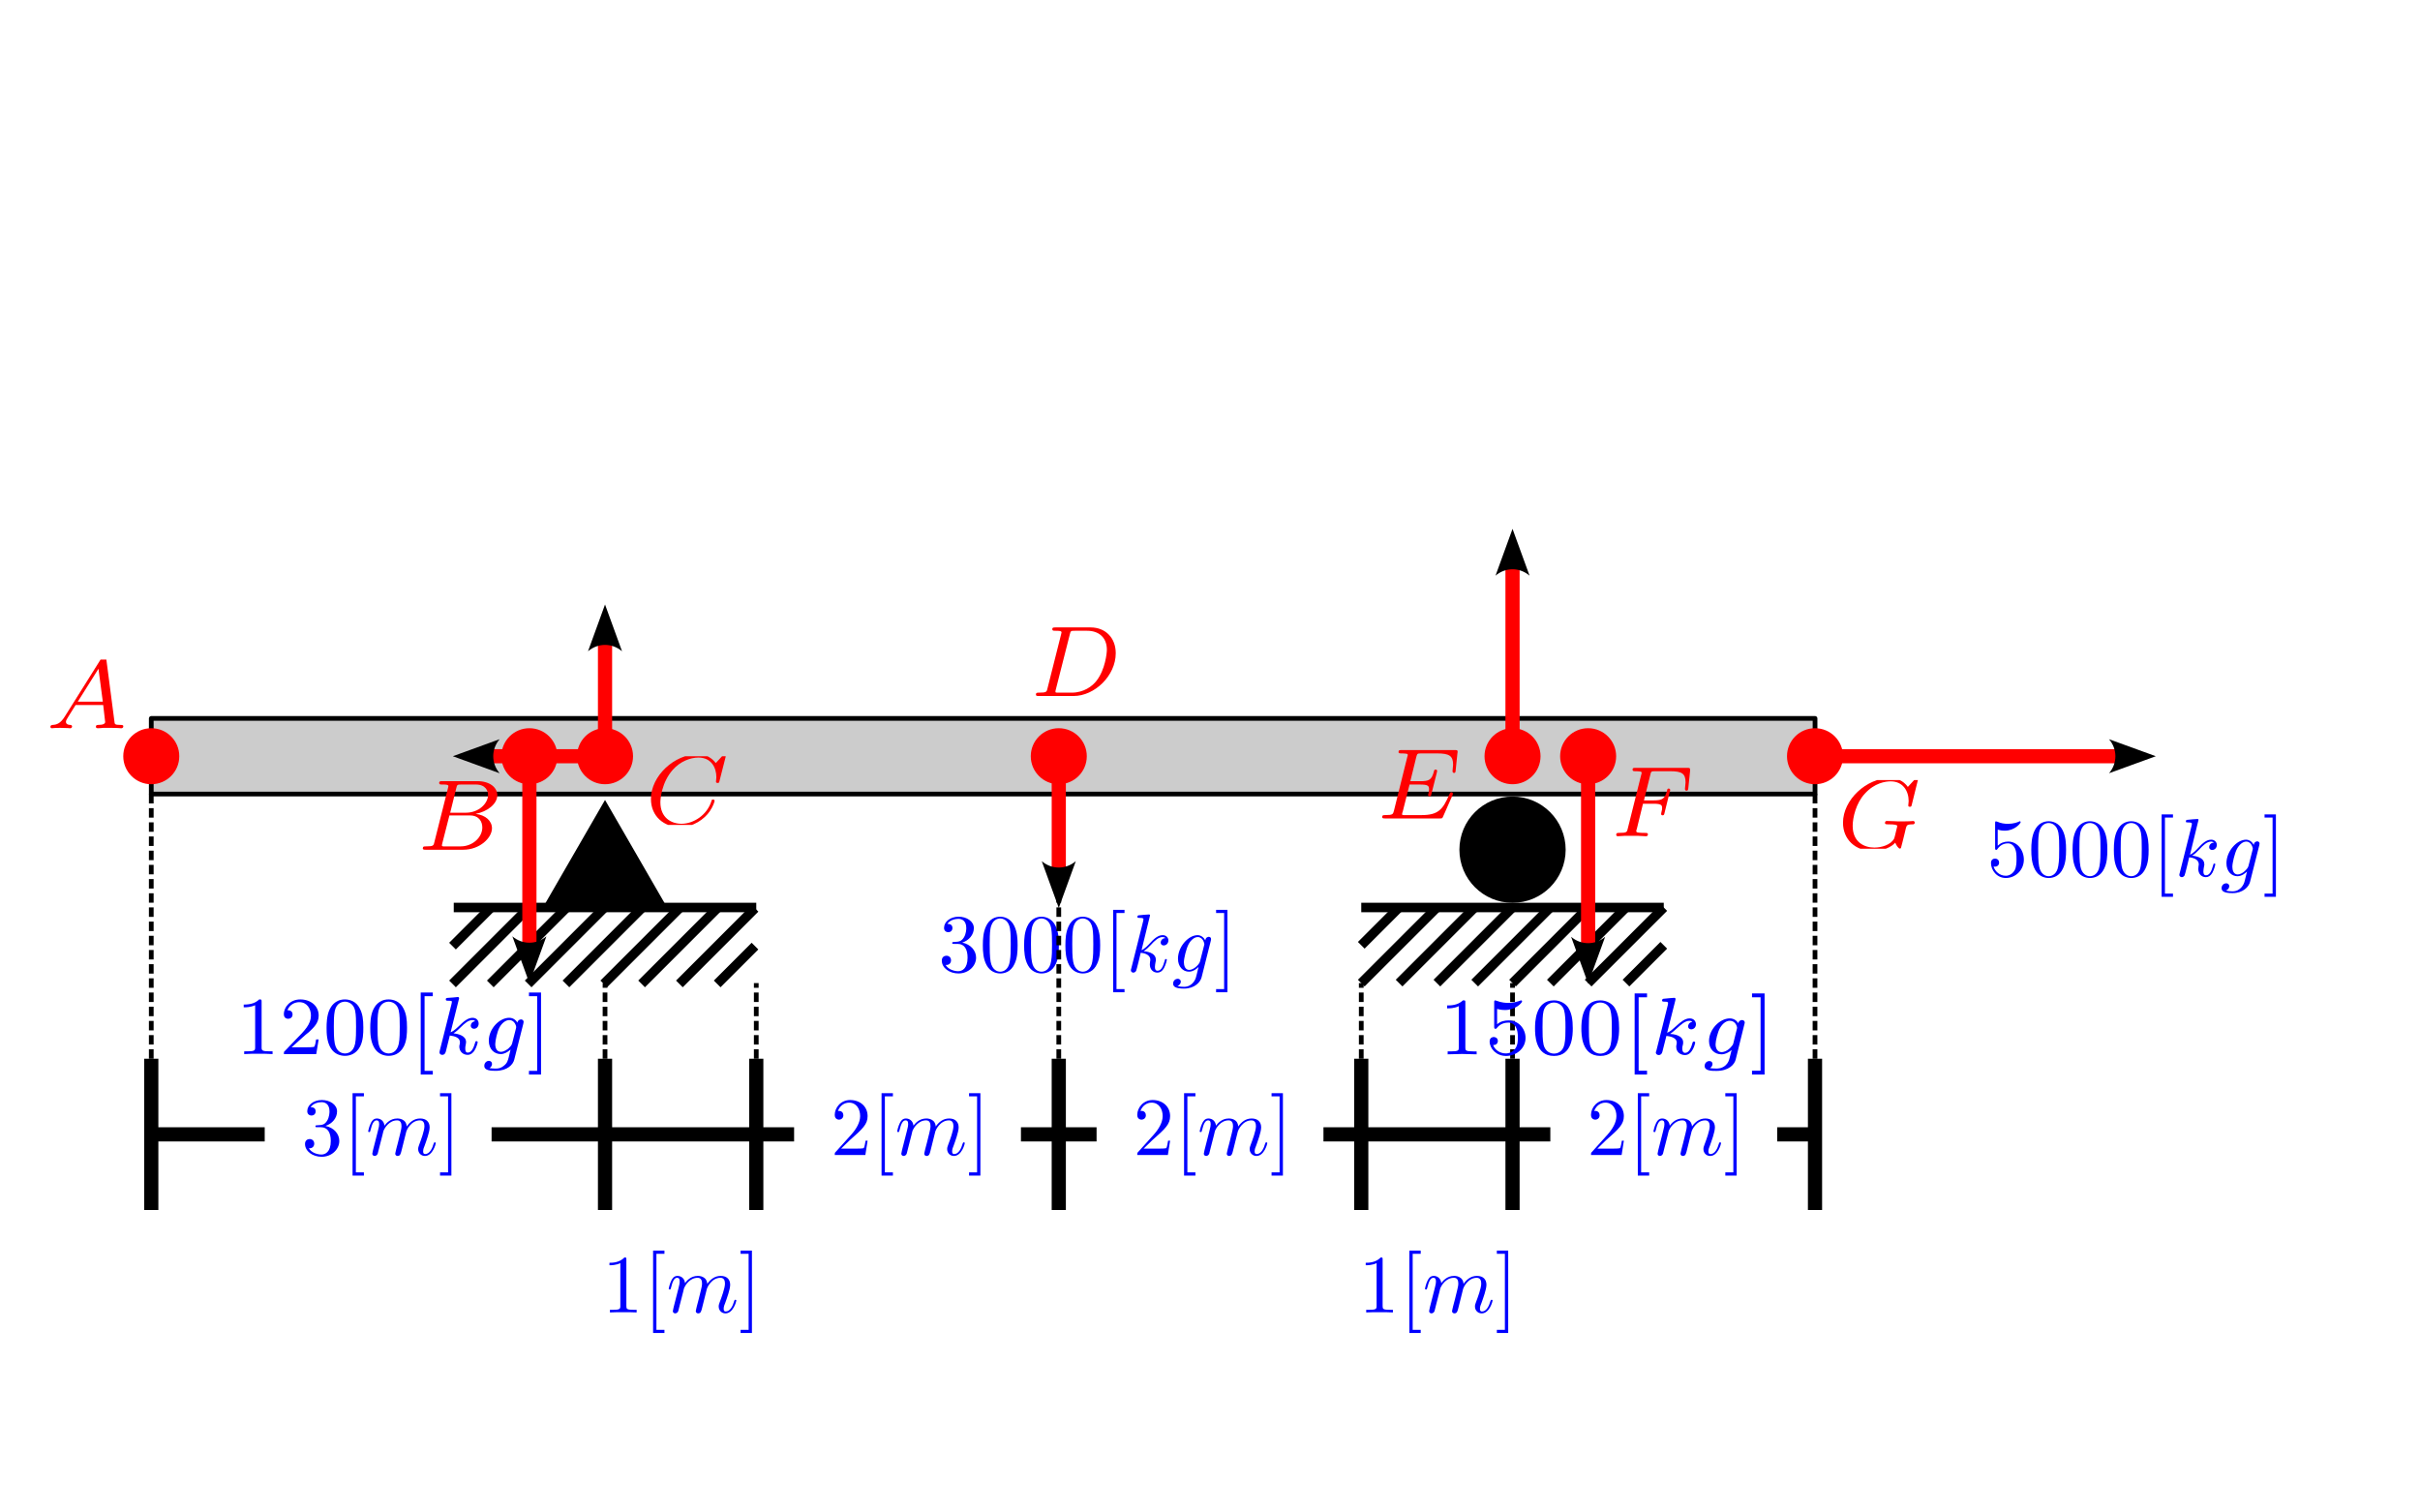 <?xml version="1.0" encoding="UTF-8" standalone="no"?>
<!-- Created with Inkscape (http://www.inkscape.org/) -->

<svg
   width="256"
   height="160"
   viewBox="0 0 67.733 42.333"
   version="1.1"
   id="svg5"
   sodipodi:docname="g07.svg"
   inkscape:version="1.2.1 (9c6d41e410, 2022-07-14)"
   xmlns:inkscape="http://www.inkscape.org/namespaces/inkscape"
   xmlns:sodipodi="http://sodipodi.sourceforge.net/DTD/sodipodi-0.dtd"
   xmlns="http://www.w3.org/2000/svg"
   xmlns:svg="http://www.w3.org/2000/svg">
  <sodipodi:namedview
     id="namedview7"
     pagecolor="#ffffff"
     bordercolor="#000000"
     borderopacity="0.25"
     inkscape:showpageshadow="false"
     inkscape:pageopacity="0.0"
     inkscape:pagecheckerboard="false"
     inkscape:deskcolor="#d1d1d1"
     inkscape:document-units="px"
     showgrid="true"
     inkscape:zoom="1.4142136"
     inkscape:cx="131.52186"
     inkscape:cy="102.88403"
     inkscape:window-width="1920"
     inkscape:window-height="1050"
     inkscape:window-x="0"
     inkscape:window-y="18"
     inkscape:window-maximized="1"
     inkscape:current-layer="layer1"
     showguides="true">
    <inkscape:grid
       type="xygrid"
       id="grid1223"
       spacingx="1.058"
       spacingy="1.058"
       empspacing="4"
       originx="3.1554436e-30"
       originy="-42.333" />
    <sodipodi:guide
       position="-67.733,279.4"
       orientation="0,-1"
       id="guide1694"
       inkscape:locked="false" />
    <sodipodi:guide
       position="-67.733,279.4"
       orientation="1,0"
       id="guide1696"
       inkscape:locked="false" />
    <sodipodi:guide
       position="-16.933,279.4"
       orientation="1,0"
       id="guide21735"
       inkscape:locked="false" />
    <sodipodi:guide
       position="-67.733,237.067"
       orientation="0,-1"
       id="guide21941"
       inkscape:locked="false" />
    <sodipodi:guide
       position="33.867,279.4"
       orientation="1,0"
       id="guide24413"
       inkscape:locked="false" />
    <sodipodi:guide
       position="-67.733,194.733"
       orientation="0,-1"
       id="guide35496"
       inkscape:locked="false" />
    <sodipodi:guide
       position="84.667,279.4"
       orientation="1,0"
       id="guide50631"
       inkscape:locked="false" />
    <sodipodi:guide
       position="-67.733,156.633"
       orientation="0,-1"
       id="guide53352"
       inkscape:locked="false" />
    <sodipodi:guide
       position="-67.733,118.533"
       orientation="0,-1"
       id="guide159195"
       inkscape:locked="false" />
    <sodipodi:guide
       position="-4.5143614e-07,118.533"
       orientation="1,0"
       id="guide500405"
       inkscape:locked="false" />
    <sodipodi:guide
       position="-67.733,80.433"
       orientation="0,-1"
       id="guide503869"
       inkscape:locked="false" />
    <sodipodi:guide
       position="67.733,76.2"
       orientation="1,0"
       id="guide515144"
       inkscape:locked="false" />
    <sodipodi:guide
       position="135.467,76.2"
       orientation="1,0"
       id="guide645019"
       inkscape:locked="false" />
    <sodipodi:guide
       position="-8.467,38.1"
       orientation="1,0"
       id="guide686712"
       inkscape:locked="false" />
    <sodipodi:guide
       position="-67.733,42.333"
       orientation="0,-1"
       id="guide686714"
       inkscape:locked="false" />
    <sodipodi:guide
       position="50.8,38.1"
       orientation="1,0"
       id="guide765939"
       inkscape:locked="false" />
    <sodipodi:guide
       position="110.067,38.1"
       orientation="1,0"
       id="guide816936"
       inkscape:locked="false" />
    <sodipodi:guide
       position="186.267,118.533"
       orientation="1,0"
       id="guide839718"
       inkscape:locked="false" />
    <sodipodi:guide
       position="-67.733,-1.1795262e-05"
       orientation="0,-1"
       id="guide264220"
       inkscape:locked="false" />
    <sodipodi:guide
       position="-67.733,-38.1"
       orientation="0,-1"
       id="guide268749"
       inkscape:locked="false" />
  </sodipodi:namedview>
  <defs
     id="defs2">
    <clipPath
       id="clipPath8831">
      <path
         d="M 0,0 H 9 V 10.91 H 0 Z m 0,0"
         id="path743" />
    </clipPath>
    <clipPath
       id="clipPath5229">
      <path
         d="m 18,0 h 2 v 10.91 h -2 z m 0,0"
         id="path6494" />
    </clipPath>
    <clipPath
       id="clipPath1547">
      <path
         d="M 0,0 H 9 V 10.91 H 0 Z m 0,0"
         id="path5093" />
    </clipPath>
    <clipPath
       id="clipPath6104">
      <path
         d="m 18,0 h 2 v 10.91 h -2 z m 0,0"
         id="path1337" />
    </clipPath>
    <clipPath
       id="clipPath3850">
      <path
         d="M 0,0 H 9 V 10.91 H 0 Z m 0,0"
         id="path7450" />
    </clipPath>
    <clipPath
       id="clipPath852">
      <path
         d="m 18,0 h 2 v 10.91 h -2 z m 0,0"
         id="path3371" />
    </clipPath>
    <clipPath
       id="clipPath6518">
      <path
         d="M 0,0 H 25 V 10.91 H 0 Z m 0,0"
         id="path923" />
    </clipPath>
    <clipPath
       id="clipPath4631">
      <path
         d="m 31,3 h 6 v 7.91 h -6 z m 0,0"
         id="path398" />
    </clipPath>
    <clipPath
       id="clipPath1304">
      <path
         d="m 36,0 h 3 v 10.91 h -3 z m 0,0"
         id="path9473" />
    </clipPath>
    <clipPath
       id="clipPath649">
      <path
         d="M 0,0 H 25 V 10.91 H 0 Z m 0,0"
         id="path5505" />
    </clipPath>
    <clipPath
       id="clipPath478">
      <path
         d="m 31,3 h 6 v 7.91 h -6 z m 0,0"
         id="path5734" />
    </clipPath>
    <clipPath
       id="clipPath6564">
      <path
         d="m 36,0 h 3 v 10.91 h -3 z m 0,0"
         id="path3663" />
    </clipPath>
    <marker
       style="overflow:visible"
       id="Arrow2-4-6"
       refX="0"
       refY="0"
       orient="auto-start-reverse"
       inkscape:stockid="Arrow2"
       markerWidth="3.3"
       markerHeight="2.4"
       viewBox="0 0 7.7 5.6"
       inkscape:isstock="true"
       inkscape:collect="always"
       preserveAspectRatio="xMidYMid">
      <path
         transform="scale(0.7)"
         d="M -2,-4 9,0 -2,4 c 2,-2.33 2,-5.66 0,-8 z"
         style="fill:context-stroke;fill-rule:evenodd;stroke:none"
         id="arrow2L-4-1" />
    </marker>
    <marker
       style="overflow:visible"
       id="Arrow2-4-0-4-0"
       refX="0"
       refY="0"
       orient="auto-start-reverse"
       inkscape:stockid="Arrow2"
       markerWidth="3.3"
       markerHeight="2.4"
       viewBox="0 0 7.7 5.6"
       inkscape:isstock="true"
       inkscape:collect="always"
       preserveAspectRatio="xMidYMid">
      <path
         transform="scale(0.7)"
         d="M -2,-4 9,0 -2,4 c 2,-2.33 2,-5.66 0,-8 z"
         style="fill:context-stroke;fill-rule:evenodd;stroke:none"
         id="arrow2L-4-2-7-6" />
    </marker>
    <clipPath
       id="clipPath8014-4-4-3">
      <path
         d="M 0,0 H 6.344 V 5.445 H 0 Z m 0,0"
         id="path56221-0-8-7" />
    </clipPath>
    <clipPath
       id="clipPath1682-9-5-0">
      <path
         d="M 0,0 H 6.781 V 5.445 H 0 Z m 0,0"
         id="path41491-1-8-03" />
    </clipPath>
    <clipPath
       id="clipPath8690-9-2-4">
      <path
         d="M 0,0 H 6.598 V 5.445 H 0 Z m 0,0"
         id="path32056-6-6-9" />
    </clipPath>
    <clipPath
       id="clipPath77-2-0-2">
      <path
         d="M 0,0 H 7 V 5.445 H 0 Z m 0,0"
         id="path36808-5-6-7" />
    </clipPath>
    <clipPath
       id="clipPath4544-0-4">
      <path
         d="M 0,0 H 6.652 V 5.445 H 0 Z m 0,0"
         id="path26047-9-2" />
    </clipPath>
    <clipPath
       id="clipPath8523-5">
      <path
         d="M 0,0 H 6.535 V 5.445 H 0 Z m 0,0"
         id="path57149-2" />
    </clipPath>
    <clipPath
       id="clipPath4689">
      <path
         d="M 0,0 H 6.598 V 5.445 H 0 Z m 0,0"
         id="path33680" />
    </clipPath>
    <marker
       style="overflow:visible"
       id="Arrow2-4-0-4-5"
       refX="0"
       refY="0"
       orient="auto-start-reverse"
       inkscape:stockid="Arrow2"
       markerWidth="3.3"
       markerHeight="2.4"
       viewBox="0 0 7.7 5.6"
       inkscape:isstock="true"
       inkscape:collect="always"
       preserveAspectRatio="xMidYMid">
      <path
         transform="scale(0.7)"
         d="M -2,-4 9,0 -2,4 c 2,-2.33 2,-5.66 0,-8 z"
         style="fill:context-stroke;fill-rule:evenodd;stroke:none"
         id="arrow2L-4-2-7-2" />
    </marker>
    <clipPath
       id="clipPath5782">
      <path
         d="M 0,0 H 20 V 7.969 H 0 Z m 0,0"
         id="path94855" />
    </clipPath>
    <clipPath
       id="clipPath18911">
      <path
         d="m 24,2 h 4 v 5.969 h -4 z m 0,0"
         id="path89179" />
    </clipPath>
    <clipPath
       id="clipPath64632">
      <path
         d="m 28,0 h 2 v 7.969 h -2 z m 0,0"
         id="path33024" />
    </clipPath>
    <clipPath
       id="clipPath1939">
      <path
         d="M 0,0 H 18 V 6.973 H 0 Z m 0,0"
         id="path51858" />
    </clipPath>
    <clipPath
       id="clipPath41200">
      <path
         d="m 22,2 h 5 v 4.973 h -5 z m 0,0"
         id="path75263" />
    </clipPath>
    <clipPath
       id="clipPath61674">
      <path
         d="m 26,0 h 2 v 6.973 h -2 z m 0,0"
         id="path90739" />
    </clipPath>
  </defs>
  <g
     inkscape:label="Capa 1"
     inkscape:groupmode="layer"
     id="layer1"
     transform="translate(-67.733,-237.067)">
    <rect
       style="fill:#ffffff;stroke:none;stroke-width:0.265;stroke-linejoin:round;stroke-dasharray:none;stroke-dashoffset:0;paint-order:stroke markers fill"
       id="rect591167"
       width="67.733"
       height="42.333"
       x="67.733"
       y="237.067"
       inkscape:export-filename="g07.svg"
       inkscape:export-xdpi="96"
       inkscape:export-ydpi="96" />
    <g
       inkscape:label=""
       transform="matrix(0.6,0,0,0.6,76.27,267.664)"
       id="g510870"
       style="fill:#0000ff;stroke:none">
      <g
         id="g510868"
         transform="matrix(0.353,0,0,0.353,-0.16,-0.004)"
         style="fill:#0000ff;stroke:none">
        <g
           clip-path="url(#clipPath1547)"
           clip-rule="nonzero"
           id="g510852"
           style="fill:#0000ff;stroke:none">
          <g
             style="fill:#0000ff;fill-opacity:1;stroke:none"
             id="g510850">
            <g
               id="g510844"
               transform="translate(0,8.182)"
               style="fill:#0000ff;stroke:none">
              <path
                 style="fill:#0000ff;stroke:none"
                 d="M 3.156,-3.844 C 4.062,-4.141 4.688,-4.891 4.688,-5.766 c 0,-0.891 -0.953,-1.5 -2,-1.5 -1.109,0 -1.938,0.656 -1.938,1.484 0,0.359 0.25,0.562 0.562,0.562 0.328,0 0.547,-0.234 0.547,-0.547 0,-0.547 -0.5,-0.547 -0.672,-0.547 C 1.531,-6.844 2.25,-6.984 2.641,-6.984 3.094,-6.984 3.688,-6.75 3.688,-5.766 3.688,-5.641 3.672,-5 3.375,-4.531 3.047,-4 2.688,-3.969 2.406,-3.953 c -0.078,0 -0.344,0.031 -0.422,0.031 -0.094,0 -0.156,0.016 -0.156,0.125 0,0.125 0.062,0.125 0.25,0.125 H 2.562 c 0.891,0 1.297,0.734 1.297,1.812 0,1.484 -0.75,1.797 -1.234,1.797 -0.469,0 -1.281,-0.188 -1.672,-0.828 0.391,0.047 0.719,-0.188 0.719,-0.609 0,-0.391 -0.281,-0.609 -0.609,-0.609 -0.25,0 -0.609,0.156 -0.609,0.641 0,0.984 1.016,1.703 2.203,1.703 1.328,0 2.328,-0.984 2.328,-2.094 0,-0.906 -0.688,-1.75 -1.828,-1.984 z m 0,0"
                 id="path510842" />
            </g>
            <g
               id="g510848"
               transform="translate(5.455,8.182)"
               style="fill:#0000ff;stroke:none">
              <path
                 style="fill:#0000ff;stroke:none"
                 d="M 2.781,2.719 V 2.297 H 1.719 V -7.75 h 1.062 v -0.422 h -1.5 V 2.719 Z m 0,0"
                 id="path510846" />
            </g>
          </g>
        </g>
        <g
           style="fill:#0000ff;fill-opacity:1;stroke:none"
           id="g510858">
          <g
             id="g510856"
             transform="translate(8.485,8.182)"
             style="fill:#0000ff;stroke:none">
            <path
               style="fill:#0000ff;stroke:none"
               d="m 0.953,-0.641 c -0.031,0.156 -0.094,0.406 -0.094,0.469 0,0.188 0.156,0.297 0.312,0.297 C 1.312,0.125 1.5,0.031 1.578,-0.188 1.594,-0.203 1.719,-0.719 1.781,-1 l 0.25,-0.969 c 0.062,-0.25 0.125,-0.484 0.188,-0.734 0.031,-0.188 0.125,-0.5 0.141,-0.547 0.156,-0.344 0.734,-1.328 1.781,-1.328 0.484,0 0.578,0.406 0.578,0.766 0,0.266 -0.078,0.578 -0.156,0.906 L 4.25,-1.641 4.031,-0.812 c -0.047,0.219 -0.141,0.578 -0.141,0.641 0,0.188 0.156,0.297 0.312,0.297 0.344,0 0.406,-0.281 0.5,-0.625 0.156,-0.609 0.547,-2.203 0.656,-2.625 0.031,-0.141 0.609,-1.453 1.797,-1.453 0.469,0 0.594,0.375 0.594,0.766 0,0.609 -0.469,1.859 -0.688,2.438 -0.094,0.266 -0.141,0.375 -0.141,0.594 0,0.516 0.391,0.906 0.891,0.906 1.031,0 1.438,-1.594 1.438,-1.688 0,-0.109 -0.094,-0.109 -0.125,-0.109 -0.109,0 -0.109,0.031 -0.172,0.203 C 8.797,-0.891 8.438,-0.125 7.844,-0.125 c -0.188,0 -0.266,-0.109 -0.266,-0.359 0,-0.266 0.094,-0.531 0.203,-0.766 0.203,-0.578 0.656,-1.781 0.656,-2.406 0,-0.703 -0.438,-1.172 -1.25,-1.172 -0.812,0 -1.375,0.484 -1.781,1.062 C 5.406,-3.906 5.359,-4.281 5.062,-4.531 4.781,-4.766 4.438,-4.828 4.172,-4.828 3.188,-4.828 2.656,-4.125 2.469,-3.875 c -0.062,-0.625 -0.516,-0.953 -1,-0.953 -0.516,0 -0.719,0.438 -0.812,0.625 -0.203,0.391 -0.344,1.031 -0.344,1.062 0,0.109 0.109,0.109 0.141,0.109 0.109,0 0.109,-0.016 0.172,-0.25 0.188,-0.781 0.406,-1.297 0.797,-1.297 0.188,0 0.344,0.078 0.344,0.5 0,0.234 -0.031,0.344 -0.172,0.922 z m 0,0"
               id="path510854" />
          </g>
        </g>
        <g
           clip-path="url(#clipPath6104)"
           clip-rule="nonzero"
           id="g510866"
           style="fill:#0000ff;stroke:none">
          <g
             style="fill:#0000ff;fill-opacity:1;stroke:none"
             id="g510864">
            <g
               id="g510862"
               transform="translate(18.063,8.182)"
               style="fill:#0000ff;stroke:none">
              <path
                 style="fill:#0000ff;stroke:none"
                 d="m 1.734,-8.172 h -1.5 V -7.75 h 1.062 V 2.297 h -1.062 V 2.719 h 1.5 z m 0,0"
                 id="path510860" />
            </g>
          </g>
        </g>
      </g>
    </g>
    <g
       inkscape:label=""
       transform="matrix(0.6,0,0,0.6,84.791,272.07)"
       id="g510900"
       style="fill:#0000ff;stroke:none">
      <g
         id="g510898"
         transform="matrix(0.353,0,0,0.353,-0.342,-0.004)"
         style="fill:#0000ff;stroke:none">
        <g
           clip-path="url(#clipPath3850)"
           clip-rule="nonzero"
           id="g510882"
           style="fill:#0000ff;stroke:none">
          <g
             style="fill:#0000ff;fill-opacity:1;stroke:none"
             id="g510880">
            <g
               id="g510874"
               transform="translate(0,8.182)"
               style="fill:#0000ff;stroke:none">
              <path
                 style="fill:#0000ff;stroke:none"
                 d="m 3.203,-6.984 c 0,-0.25 0,-0.281 -0.25,-0.281 C 2.281,-6.562 1.312,-6.562 0.969,-6.562 v 0.328 c 0.219,0 0.859,0 1.438,-0.281 v 5.656 c 0,0.391 -0.047,0.516 -1.016,0.516 H 1.031 V 0 c 0.391,-0.031 1.328,-0.031 1.766,-0.031 0.438,0 1.391,0 1.766,0.031 V -0.344 H 4.219 c -0.984,0 -1.016,-0.109 -1.016,-0.516 z m 0,0"
                 id="path510872" />
            </g>
            <g
               id="g510878"
               transform="translate(5.455,8.182)"
               style="fill:#0000ff;stroke:none">
              <path
                 style="fill:#0000ff;stroke:none"
                 d="M 2.781,2.719 V 2.297 H 1.719 V -7.75 h 1.062 v -0.422 h -1.5 V 2.719 Z m 0,0"
                 id="path510876" />
            </g>
          </g>
        </g>
        <g
           style="fill:#0000ff;fill-opacity:1;stroke:none"
           id="g510888">
          <g
             id="g510886"
             transform="translate(8.485,8.182)"
             style="fill:#0000ff;stroke:none">
            <path
               style="fill:#0000ff;stroke:none"
               d="m 0.953,-0.641 c -0.031,0.156 -0.094,0.406 -0.094,0.469 0,0.188 0.156,0.297 0.312,0.297 C 1.312,0.125 1.5,0.031 1.578,-0.188 1.594,-0.203 1.719,-0.719 1.781,-1 l 0.25,-0.969 c 0.062,-0.25 0.125,-0.484 0.188,-0.734 0.031,-0.188 0.125,-0.5 0.141,-0.547 0.156,-0.344 0.734,-1.328 1.781,-1.328 0.484,0 0.578,0.406 0.578,0.766 0,0.266 -0.078,0.578 -0.156,0.906 L 4.25,-1.641 4.031,-0.812 c -0.047,0.219 -0.141,0.578 -0.141,0.641 0,0.188 0.156,0.297 0.312,0.297 0.344,0 0.406,-0.281 0.5,-0.625 0.156,-0.609 0.547,-2.203 0.656,-2.625 0.031,-0.141 0.609,-1.453 1.797,-1.453 0.469,0 0.594,0.375 0.594,0.766 0,0.609 -0.469,1.859 -0.688,2.438 -0.094,0.266 -0.141,0.375 -0.141,0.594 0,0.516 0.391,0.906 0.891,0.906 1.031,0 1.438,-1.594 1.438,-1.688 0,-0.109 -0.094,-0.109 -0.125,-0.109 -0.109,0 -0.109,0.031 -0.172,0.203 C 8.797,-0.891 8.438,-0.125 7.844,-0.125 c -0.188,0 -0.266,-0.109 -0.266,-0.359 0,-0.266 0.094,-0.531 0.203,-0.766 0.203,-0.578 0.656,-1.781 0.656,-2.406 0,-0.703 -0.438,-1.172 -1.25,-1.172 -0.812,0 -1.375,0.484 -1.781,1.062 C 5.406,-3.906 5.359,-4.281 5.062,-4.531 4.781,-4.766 4.438,-4.828 4.172,-4.828 3.188,-4.828 2.656,-4.125 2.469,-3.875 c -0.062,-0.625 -0.516,-0.953 -1,-0.953 -0.516,0 -0.719,0.438 -0.812,0.625 -0.203,0.391 -0.344,1.031 -0.344,1.062 0,0.109 0.109,0.109 0.141,0.109 0.109,0 0.109,-0.016 0.172,-0.25 0.188,-0.781 0.406,-1.297 0.797,-1.297 0.188,0 0.344,0.078 0.344,0.5 0,0.234 -0.031,0.344 -0.172,0.922 z m 0,0"
               id="path510884" />
          </g>
        </g>
        <g
           clip-path="url(#clipPath852)"
           clip-rule="nonzero"
           id="g510896"
           style="fill:#0000ff;stroke:none">
          <g
             style="fill:#0000ff;fill-opacity:1;stroke:none"
             id="g510894">
            <g
               id="g510892"
               transform="translate(18.063,8.182)"
               style="fill:#0000ff;stroke:none">
              <path
                 style="fill:#0000ff;stroke:none"
                 d="m 1.734,-8.172 h -1.5 V -7.75 h 1.062 V 2.297 h -1.062 V 2.719 h 1.5 z m 0,0"
                 id="path510890" />
            </g>
          </g>
        </g>
      </g>
    </g>
    <g
       inkscape:label=""
       transform="matrix(0.6,0,0,0.6,91.096,267.664)"
       id="g510930"
       style="fill:#0000ff;stroke:none">
      <g
         id="g510928"
         transform="matrix(0.353,0,0,0.353,-0.193,-0.004)"
         style="fill:#0000ff;stroke:none">
        <g
           clip-path="url(#clipPath8831)"
           clip-rule="nonzero"
           id="g510912"
           style="fill:#0000ff;stroke:none">
          <g
             style="fill:#0000ff;fill-opacity:1;stroke:none"
             id="g510910">
            <g
               id="g510904"
               transform="translate(0,8.182)"
               style="fill:#0000ff;stroke:none">
              <path
                 style="fill:#0000ff;stroke:none"
                 d="m 1.391,-0.844 1.156,-1.125 c 1.703,-1.5 2.344,-2.094 2.344,-3.172 0,-1.25 -0.969,-2.125 -2.312,-2.125 -1.219,0 -2.031,1 -2.031,1.969 0,0.625 0.547,0.625 0.578,0.625 0.188,0 0.562,-0.141 0.562,-0.578 0,-0.297 -0.188,-0.578 -0.578,-0.578 -0.078,0 -0.109,0 -0.141,0.016 0.25,-0.703 0.844,-1.109 1.469,-1.109 1,0 1.469,0.875 1.469,1.781 0,0.859 -0.547,1.734 -1.141,2.406 l -2.094,2.328 c -0.125,0.125 -0.125,0.141 -0.125,0.406 H 4.594 L 4.891,-1.891 H 4.625 C 4.562,-1.578 4.5,-1.094 4.391,-0.922 4.312,-0.844 3.594,-0.844 3.344,-0.844 Z m 0,0"
                 id="path510902" />
            </g>
            <g
               id="g510908"
               transform="translate(5.455,8.182)"
               style="fill:#0000ff;stroke:none">
              <path
                 style="fill:#0000ff;stroke:none"
                 d="M 2.781,2.719 V 2.297 H 1.719 V -7.75 h 1.062 v -0.422 h -1.5 V 2.719 Z m 0,0"
                 id="path510906" />
            </g>
          </g>
        </g>
        <g
           style="fill:#0000ff;fill-opacity:1;stroke:none"
           id="g510918">
          <g
             id="g510916"
             transform="translate(8.485,8.182)"
             style="fill:#0000ff;stroke:none">
            <path
               style="fill:#0000ff;stroke:none"
               d="m 0.953,-0.641 c -0.031,0.156 -0.094,0.406 -0.094,0.469 0,0.188 0.156,0.297 0.312,0.297 C 1.312,0.125 1.5,0.031 1.578,-0.188 1.594,-0.203 1.719,-0.719 1.781,-1 l 0.25,-0.969 c 0.062,-0.25 0.125,-0.484 0.188,-0.734 0.031,-0.188 0.125,-0.5 0.141,-0.547 0.156,-0.344 0.734,-1.328 1.781,-1.328 0.484,0 0.578,0.406 0.578,0.766 0,0.266 -0.078,0.578 -0.156,0.906 L 4.25,-1.641 4.031,-0.812 c -0.047,0.219 -0.141,0.578 -0.141,0.641 0,0.188 0.156,0.297 0.312,0.297 0.344,0 0.406,-0.281 0.5,-0.625 0.156,-0.609 0.547,-2.203 0.656,-2.625 0.031,-0.141 0.609,-1.453 1.797,-1.453 0.469,0 0.594,0.375 0.594,0.766 0,0.609 -0.469,1.859 -0.688,2.438 -0.094,0.266 -0.141,0.375 -0.141,0.594 0,0.516 0.391,0.906 0.891,0.906 1.031,0 1.438,-1.594 1.438,-1.688 0,-0.109 -0.094,-0.109 -0.125,-0.109 -0.109,0 -0.109,0.031 -0.172,0.203 C 8.797,-0.891 8.438,-0.125 7.844,-0.125 c -0.188,0 -0.266,-0.109 -0.266,-0.359 0,-0.266 0.094,-0.531 0.203,-0.766 0.203,-0.578 0.656,-1.781 0.656,-2.406 0,-0.703 -0.438,-1.172 -1.25,-1.172 -0.812,0 -1.375,0.484 -1.781,1.062 C 5.406,-3.906 5.359,-4.281 5.062,-4.531 4.781,-4.766 4.438,-4.828 4.172,-4.828 3.188,-4.828 2.656,-4.125 2.469,-3.875 c -0.062,-0.625 -0.516,-0.953 -1,-0.953 -0.516,0 -0.719,0.438 -0.812,0.625 -0.203,0.391 -0.344,1.031 -0.344,1.062 0,0.109 0.109,0.109 0.141,0.109 0.109,0 0.109,-0.016 0.172,-0.25 0.188,-0.781 0.406,-1.297 0.797,-1.297 0.188,0 0.344,0.078 0.344,0.5 0,0.234 -0.031,0.344 -0.172,0.922 z m 0,0"
               id="path510914" />
          </g>
        </g>
        <g
           clip-path="url(#clipPath5229)"
           clip-rule="nonzero"
           id="g510926"
           style="fill:#0000ff;stroke:none">
          <g
             style="fill:#0000ff;fill-opacity:1;stroke:none"
             id="g510924">
            <g
               id="g510922"
               transform="translate(18.063,8.182)"
               style="fill:#0000ff;stroke:none">
              <path
                 style="fill:#0000ff;stroke:none"
                 d="m 1.734,-8.172 h -1.5 V -7.75 h 1.062 V 2.297 h -1.062 V 2.719 h 1.5 z m 0,0"
                 id="path510920" />
            </g>
          </g>
        </g>
      </g>
    </g>
    <g
       inkscape:label=""
       transform="matrix(0.6,0,0,0.6,99.563,267.664)"
       id="g510960"
       style="fill:#0000ff;stroke:none">
      <g
         id="g510958"
         transform="matrix(0.353,0,0,0.353,-0.193,-0.004)"
         style="fill:#0000ff;stroke:none">
        <g
           clip-path="url(#clipPath8831)"
           clip-rule="nonzero"
           id="g510942"
           style="fill:#0000ff;stroke:none">
          <g
             style="fill:#0000ff;fill-opacity:1;stroke:none"
             id="g510940">
            <g
               id="g510934"
               transform="translate(0,8.182)"
               style="fill:#0000ff;stroke:none">
              <path
                 style="fill:#0000ff;stroke:none"
                 d="m 1.391,-0.844 1.156,-1.125 c 1.703,-1.5 2.344,-2.094 2.344,-3.172 0,-1.25 -0.969,-2.125 -2.312,-2.125 -1.219,0 -2.031,1 -2.031,1.969 0,0.625 0.547,0.625 0.578,0.625 0.188,0 0.562,-0.141 0.562,-0.578 0,-0.297 -0.188,-0.578 -0.578,-0.578 -0.078,0 -0.109,0 -0.141,0.016 0.25,-0.703 0.844,-1.109 1.469,-1.109 1,0 1.469,0.875 1.469,1.781 0,0.859 -0.547,1.734 -1.141,2.406 l -2.094,2.328 c -0.125,0.125 -0.125,0.141 -0.125,0.406 H 4.594 L 4.891,-1.891 H 4.625 C 4.562,-1.578 4.5,-1.094 4.391,-0.922 4.312,-0.844 3.594,-0.844 3.344,-0.844 Z m 0,0"
                 id="path510932" />
            </g>
            <g
               id="g510938"
               transform="translate(5.455,8.182)"
               style="fill:#0000ff;stroke:none">
              <path
                 style="fill:#0000ff;stroke:none"
                 d="M 2.781,2.719 V 2.297 H 1.719 V -7.75 h 1.062 v -0.422 h -1.5 V 2.719 Z m 0,0"
                 id="path510936" />
            </g>
          </g>
        </g>
        <g
           style="fill:#0000ff;fill-opacity:1;stroke:none"
           id="g510948">
          <g
             id="g510946"
             transform="translate(8.485,8.182)"
             style="fill:#0000ff;stroke:none">
            <path
               style="fill:#0000ff;stroke:none"
               d="m 0.953,-0.641 c -0.031,0.156 -0.094,0.406 -0.094,0.469 0,0.188 0.156,0.297 0.312,0.297 C 1.312,0.125 1.5,0.031 1.578,-0.188 1.594,-0.203 1.719,-0.719 1.781,-1 l 0.25,-0.969 c 0.062,-0.25 0.125,-0.484 0.188,-0.734 0.031,-0.188 0.125,-0.5 0.141,-0.547 0.156,-0.344 0.734,-1.328 1.781,-1.328 0.484,0 0.578,0.406 0.578,0.766 0,0.266 -0.078,0.578 -0.156,0.906 L 4.25,-1.641 4.031,-0.812 c -0.047,0.219 -0.141,0.578 -0.141,0.641 0,0.188 0.156,0.297 0.312,0.297 0.344,0 0.406,-0.281 0.5,-0.625 0.156,-0.609 0.547,-2.203 0.656,-2.625 0.031,-0.141 0.609,-1.453 1.797,-1.453 0.469,0 0.594,0.375 0.594,0.766 0,0.609 -0.469,1.859 -0.688,2.438 -0.094,0.266 -0.141,0.375 -0.141,0.594 0,0.516 0.391,0.906 0.891,0.906 1.031,0 1.438,-1.594 1.438,-1.688 0,-0.109 -0.094,-0.109 -0.125,-0.109 -0.109,0 -0.109,0.031 -0.172,0.203 C 8.797,-0.891 8.438,-0.125 7.844,-0.125 c -0.188,0 -0.266,-0.109 -0.266,-0.359 0,-0.266 0.094,-0.531 0.203,-0.766 0.203,-0.578 0.656,-1.781 0.656,-2.406 0,-0.703 -0.438,-1.172 -1.25,-1.172 -0.812,0 -1.375,0.484 -1.781,1.062 C 5.406,-3.906 5.359,-4.281 5.062,-4.531 4.781,-4.766 4.438,-4.828 4.172,-4.828 3.188,-4.828 2.656,-4.125 2.469,-3.875 c -0.062,-0.625 -0.516,-0.953 -1,-0.953 -0.516,0 -0.719,0.438 -0.812,0.625 -0.203,0.391 -0.344,1.031 -0.344,1.062 0,0.109 0.109,0.109 0.141,0.109 0.109,0 0.109,-0.016 0.172,-0.25 0.188,-0.781 0.406,-1.297 0.797,-1.297 0.188,0 0.344,0.078 0.344,0.5 0,0.234 -0.031,0.344 -0.172,0.922 z m 0,0"
               id="path510944" />
          </g>
        </g>
        <g
           clip-path="url(#clipPath5229)"
           clip-rule="nonzero"
           id="g510956"
           style="fill:#0000ff;stroke:none">
          <g
             style="fill:#0000ff;fill-opacity:1;stroke:none"
             id="g510954">
            <g
               id="g510952"
               transform="translate(18.063,8.182)"
               style="fill:#0000ff;stroke:none">
              <path
                 style="fill:#0000ff;stroke:none"
                 d="m 1.734,-8.172 h -1.5 V -7.75 h 1.062 V 2.297 h -1.062 V 2.719 h 1.5 z m 0,0"
                 id="path510950" />
            </g>
          </g>
        </g>
      </g>
    </g>
    <g
       inkscape:label=""
       transform="matrix(0.6,0,0,0.6,105.958,272.07)"
       id="g510990"
       style="fill:#0000ff;stroke:none">
      <g
         id="g510988"
         transform="matrix(0.353,0,0,0.353,-0.342,-0.004)"
         style="fill:#0000ff;stroke:none">
        <g
           clip-path="url(#clipPath3850)"
           clip-rule="nonzero"
           id="g510972"
           style="fill:#0000ff;stroke:none">
          <g
             style="fill:#0000ff;fill-opacity:1;stroke:none"
             id="g510970">
            <g
               id="g510964"
               transform="translate(0,8.182)"
               style="fill:#0000ff;stroke:none">
              <path
                 style="fill:#0000ff;stroke:none"
                 d="m 3.203,-6.984 c 0,-0.25 0,-0.281 -0.25,-0.281 C 2.281,-6.562 1.312,-6.562 0.969,-6.562 v 0.328 c 0.219,0 0.859,0 1.438,-0.281 v 5.656 c 0,0.391 -0.047,0.516 -1.016,0.516 H 1.031 V 0 c 0.391,-0.031 1.328,-0.031 1.766,-0.031 0.438,0 1.391,0 1.766,0.031 V -0.344 H 4.219 c -0.984,0 -1.016,-0.109 -1.016,-0.516 z m 0,0"
                 id="path510962" />
            </g>
            <g
               id="g510968"
               transform="translate(5.455,8.182)"
               style="fill:#0000ff;stroke:none">
              <path
                 style="fill:#0000ff;stroke:none"
                 d="M 2.781,2.719 V 2.297 H 1.719 V -7.75 h 1.062 v -0.422 h -1.5 V 2.719 Z m 0,0"
                 id="path510966" />
            </g>
          </g>
        </g>
        <g
           style="fill:#0000ff;fill-opacity:1;stroke:none"
           id="g510978">
          <g
             id="g510976"
             transform="translate(8.485,8.182)"
             style="fill:#0000ff;stroke:none">
            <path
               style="fill:#0000ff;stroke:none"
               d="m 0.953,-0.641 c -0.031,0.156 -0.094,0.406 -0.094,0.469 0,0.188 0.156,0.297 0.312,0.297 C 1.312,0.125 1.5,0.031 1.578,-0.188 1.594,-0.203 1.719,-0.719 1.781,-1 l 0.25,-0.969 c 0.062,-0.25 0.125,-0.484 0.188,-0.734 0.031,-0.188 0.125,-0.5 0.141,-0.547 0.156,-0.344 0.734,-1.328 1.781,-1.328 0.484,0 0.578,0.406 0.578,0.766 0,0.266 -0.078,0.578 -0.156,0.906 L 4.25,-1.641 4.031,-0.812 c -0.047,0.219 -0.141,0.578 -0.141,0.641 0,0.188 0.156,0.297 0.312,0.297 0.344,0 0.406,-0.281 0.5,-0.625 0.156,-0.609 0.547,-2.203 0.656,-2.625 0.031,-0.141 0.609,-1.453 1.797,-1.453 0.469,0 0.594,0.375 0.594,0.766 0,0.609 -0.469,1.859 -0.688,2.438 -0.094,0.266 -0.141,0.375 -0.141,0.594 0,0.516 0.391,0.906 0.891,0.906 1.031,0 1.438,-1.594 1.438,-1.688 0,-0.109 -0.094,-0.109 -0.125,-0.109 -0.109,0 -0.109,0.031 -0.172,0.203 C 8.797,-0.891 8.438,-0.125 7.844,-0.125 c -0.188,0 -0.266,-0.109 -0.266,-0.359 0,-0.266 0.094,-0.531 0.203,-0.766 0.203,-0.578 0.656,-1.781 0.656,-2.406 0,-0.703 -0.438,-1.172 -1.25,-1.172 -0.812,0 -1.375,0.484 -1.781,1.062 C 5.406,-3.906 5.359,-4.281 5.062,-4.531 4.781,-4.766 4.438,-4.828 4.172,-4.828 3.188,-4.828 2.656,-4.125 2.469,-3.875 c -0.062,-0.625 -0.516,-0.953 -1,-0.953 -0.516,0 -0.719,0.438 -0.812,0.625 -0.203,0.391 -0.344,1.031 -0.344,1.062 0,0.109 0.109,0.109 0.141,0.109 0.109,0 0.109,-0.016 0.172,-0.25 0.188,-0.781 0.406,-1.297 0.797,-1.297 0.188,0 0.344,0.078 0.344,0.5 0,0.234 -0.031,0.344 -0.172,0.922 z m 0,0"
               id="path510974" />
          </g>
        </g>
        <g
           clip-path="url(#clipPath852)"
           clip-rule="nonzero"
           id="g510986"
           style="fill:#0000ff;stroke:none">
          <g
             style="fill:#0000ff;fill-opacity:1;stroke:none"
             id="g510984">
            <g
               id="g510982"
               transform="translate(18.063,8.182)"
               style="fill:#0000ff;stroke:none">
              <path
                 style="fill:#0000ff;stroke:none"
                 d="m 1.734,-8.172 h -1.5 V -7.75 h 1.062 V 2.297 h -1.062 V 2.719 h 1.5 z m 0,0"
                 id="path510980" />
            </g>
          </g>
        </g>
      </g>
    </g>
    <g
       inkscape:label=""
       transform="matrix(0.6,0,0,0.6,112.263,267.664)"
       id="g511020"
       style="fill:#0000ff;stroke:none">
      <g
         id="g511018"
         transform="matrix(0.353,0,0,0.353,-0.193,-0.004)"
         style="fill:#0000ff;stroke:none">
        <g
           clip-path="url(#clipPath8831)"
           clip-rule="nonzero"
           id="g511002"
           style="fill:#0000ff;stroke:none">
          <g
             style="fill:#0000ff;fill-opacity:1;stroke:none"
             id="g511000">
            <g
               id="g510994"
               transform="translate(0,8.182)"
               style="fill:#0000ff;stroke:none">
              <path
                 style="fill:#0000ff;stroke:none"
                 d="m 1.391,-0.844 1.156,-1.125 c 1.703,-1.5 2.344,-2.094 2.344,-3.172 0,-1.25 -0.969,-2.125 -2.312,-2.125 -1.219,0 -2.031,1 -2.031,1.969 0,0.625 0.547,0.625 0.578,0.625 0.188,0 0.562,-0.141 0.562,-0.578 0,-0.297 -0.188,-0.578 -0.578,-0.578 -0.078,0 -0.109,0 -0.141,0.016 0.25,-0.703 0.844,-1.109 1.469,-1.109 1,0 1.469,0.875 1.469,1.781 0,0.859 -0.547,1.734 -1.141,2.406 l -2.094,2.328 c -0.125,0.125 -0.125,0.141 -0.125,0.406 H 4.594 L 4.891,-1.891 H 4.625 C 4.562,-1.578 4.5,-1.094 4.391,-0.922 4.312,-0.844 3.594,-0.844 3.344,-0.844 Z m 0,0"
                 id="path510992" />
            </g>
            <g
               id="g510998"
               transform="translate(5.455,8.182)"
               style="fill:#0000ff;stroke:none">
              <path
                 style="fill:#0000ff;stroke:none"
                 d="M 2.781,2.719 V 2.297 H 1.719 V -7.75 h 1.062 v -0.422 h -1.5 V 2.719 Z m 0,0"
                 id="path510996" />
            </g>
          </g>
        </g>
        <g
           style="fill:#0000ff;fill-opacity:1;stroke:none"
           id="g511008">
          <g
             id="g511006"
             transform="translate(8.485,8.182)"
             style="fill:#0000ff;stroke:none">
            <path
               style="fill:#0000ff;stroke:none"
               d="m 0.953,-0.641 c -0.031,0.156 -0.094,0.406 -0.094,0.469 0,0.188 0.156,0.297 0.312,0.297 C 1.312,0.125 1.5,0.031 1.578,-0.188 1.594,-0.203 1.719,-0.719 1.781,-1 l 0.25,-0.969 c 0.062,-0.25 0.125,-0.484 0.188,-0.734 0.031,-0.188 0.125,-0.5 0.141,-0.547 0.156,-0.344 0.734,-1.328 1.781,-1.328 0.484,0 0.578,0.406 0.578,0.766 0,0.266 -0.078,0.578 -0.156,0.906 L 4.25,-1.641 4.031,-0.812 c -0.047,0.219 -0.141,0.578 -0.141,0.641 0,0.188 0.156,0.297 0.312,0.297 0.344,0 0.406,-0.281 0.5,-0.625 0.156,-0.609 0.547,-2.203 0.656,-2.625 0.031,-0.141 0.609,-1.453 1.797,-1.453 0.469,0 0.594,0.375 0.594,0.766 0,0.609 -0.469,1.859 -0.688,2.438 -0.094,0.266 -0.141,0.375 -0.141,0.594 0,0.516 0.391,0.906 0.891,0.906 1.031,0 1.438,-1.594 1.438,-1.688 0,-0.109 -0.094,-0.109 -0.125,-0.109 -0.109,0 -0.109,0.031 -0.172,0.203 C 8.797,-0.891 8.438,-0.125 7.844,-0.125 c -0.188,0 -0.266,-0.109 -0.266,-0.359 0,-0.266 0.094,-0.531 0.203,-0.766 0.203,-0.578 0.656,-1.781 0.656,-2.406 0,-0.703 -0.438,-1.172 -1.25,-1.172 -0.812,0 -1.375,0.484 -1.781,1.062 C 5.406,-3.906 5.359,-4.281 5.062,-4.531 4.781,-4.766 4.438,-4.828 4.172,-4.828 3.188,-4.828 2.656,-4.125 2.469,-3.875 c -0.062,-0.625 -0.516,-0.953 -1,-0.953 -0.516,0 -0.719,0.438 -0.812,0.625 -0.203,0.391 -0.344,1.031 -0.344,1.062 0,0.109 0.109,0.109 0.141,0.109 0.109,0 0.109,-0.016 0.172,-0.25 0.188,-0.781 0.406,-1.297 0.797,-1.297 0.188,0 0.344,0.078 0.344,0.5 0,0.234 -0.031,0.344 -0.172,0.922 z m 0,0"
               id="path511004" />
          </g>
        </g>
        <g
           clip-path="url(#clipPath5229)"
           clip-rule="nonzero"
           id="g511016"
           style="fill:#0000ff;stroke:none">
          <g
             style="fill:#0000ff;fill-opacity:1;stroke:none"
             id="g511014">
            <g
               id="g511012"
               transform="translate(18.063,8.182)"
               style="fill:#0000ff;stroke:none">
              <path
                 style="fill:#0000ff;stroke:none"
                 d="m 1.734,-8.172 h -1.5 V -7.75 h 1.062 V 2.297 h -1.062 V 2.719 h 1.5 z m 0,0"
                 id="path511010" />
            </g>
          </g>
        </g>
      </g>
    </g>
    <g
       inkscape:label=""
       transform="matrix(0.6,0,0,0.6,123.458,259.861)"
       id="g511128"
       style="fill:#0000ff;stroke:none">
      <g
         id="g511126"
         transform="matrix(0.353,0,0,0.353,-0.193,-0.004)"
         style="fill:#0000ff;stroke:none">
        <g
           clip-path="url(#clipPath649)"
           clip-rule="nonzero"
           id="g511102"
           style="fill:#0000ff;stroke:none">
          <g
             style="fill:#0000ff;fill-opacity:1;stroke:none"
             id="g511100">
            <g
               id="g511082"
               transform="translate(0,8.182)"
               style="fill:#0000ff;stroke:none">
              <path
                 style="fill:#0000ff;stroke:none"
                 d="m 4.891,-2.188 c 0,-1.297 -0.891,-2.391 -2.062,-2.391 -0.531,0 -1,0.172 -1.391,0.547 v -2.125 c 0.219,0.078 0.578,0.141 0.922,0.141 1.344,0 2.109,-0.984 2.109,-1.125 0,-0.062 -0.031,-0.125 -0.109,-0.125 0,0 -0.031,0 -0.078,0.031 -0.219,0.109 -0.766,0.312 -1.484,0.312 -0.438,0 -0.938,-0.062 -1.453,-0.297 C 1.25,-7.25 1.234,-7.25 1.203,-7.25 1.094,-7.25 1.094,-7.172 1.094,-6.984 v 3.219 c 0,0.203 0,0.281 0.156,0.281 0.078,0 0.109,-0.031 0.141,-0.094 0.125,-0.172 0.531,-0.766 1.406,-0.766 0.578,0 0.844,0.5 0.938,0.703 0.172,0.406 0.188,0.828 0.188,1.375 0,0.375 0,1.031 -0.25,1.484 C 3.406,-0.344 3,-0.062 2.5,-0.062 c -0.797,0 -1.422,-0.578 -1.609,-1.219 0.031,0 0.062,0.016 0.188,0.016 0.359,0 0.547,-0.266 0.547,-0.531 0,-0.266 -0.188,-0.531 -0.547,-0.531 -0.156,0 -0.531,0.078 -0.531,0.578 0,0.938 0.75,1.984 1.969,1.984 1.266,0 2.375,-1.047 2.375,-2.422 z m 0,0"
                 id="path511080" />
            </g>
            <g
               id="g511086"
               transform="translate(5.455,8.182)"
               style="fill:#0000ff;stroke:none">
              <path
                 style="fill:#0000ff;stroke:none"
                 d="m 5.016,-3.484 c 0,-0.875 -0.047,-1.75 -0.438,-2.562 -0.5,-1.047 -1.391,-1.219 -1.859,-1.219 -0.641,0 -1.438,0.281 -1.891,1.297 -0.344,0.75 -0.406,1.609 -0.406,2.484 0,0.812 0.047,1.797 0.5,2.625 0.469,0.875 1.266,1.094 1.797,1.094 0.578,0 1.422,-0.219 1.891,-1.266 0.359,-0.75 0.406,-1.594 0.406,-2.453 z M 2.719,0 C 2.297,0 1.641,-0.266 1.453,-1.312 c -0.125,-0.656 -0.125,-1.672 -0.125,-2.312 0,-0.688 0,-1.406 0.094,-2 C 1.625,-6.922 2.438,-7.031 2.719,-7.031 c 0.359,0 1.078,0.203 1.281,1.281 0.109,0.609 0.109,1.438 0.109,2.125 0,0.828 0,1.562 -0.125,2.266 C 3.828,-0.328 3.203,0 2.719,0 Z m 0,0"
                 id="path511084" />
            </g>
            <g
               id="g511090"
               transform="translate(10.909,8.182)"
               style="fill:#0000ff;stroke:none">
              <path
                 style="fill:#0000ff;stroke:none"
                 d="m 5.016,-3.484 c 0,-0.875 -0.047,-1.75 -0.438,-2.562 -0.5,-1.047 -1.391,-1.219 -1.859,-1.219 -0.641,0 -1.438,0.281 -1.891,1.297 -0.344,0.75 -0.406,1.609 -0.406,2.484 0,0.812 0.047,1.797 0.5,2.625 0.469,0.875 1.266,1.094 1.797,1.094 0.578,0 1.422,-0.219 1.891,-1.266 0.359,-0.75 0.406,-1.594 0.406,-2.453 z M 2.719,0 C 2.297,0 1.641,-0.266 1.453,-1.312 c -0.125,-0.656 -0.125,-1.672 -0.125,-2.312 0,-0.688 0,-1.406 0.094,-2 C 1.625,-6.922 2.438,-7.031 2.719,-7.031 c 0.359,0 1.078,0.203 1.281,1.281 0.109,0.609 0.109,1.438 0.109,2.125 0,0.828 0,1.562 -0.125,2.266 C 3.828,-0.328 3.203,0 2.719,0 Z m 0,0"
                 id="path511088" />
            </g>
            <g
               id="g511094"
               transform="translate(16.364,8.182)"
               style="fill:#0000ff;stroke:none">
              <path
                 style="fill:#0000ff;stroke:none"
                 d="m 5.016,-3.484 c 0,-0.875 -0.047,-1.75 -0.438,-2.562 -0.5,-1.047 -1.391,-1.219 -1.859,-1.219 -0.641,0 -1.438,0.281 -1.891,1.297 -0.344,0.75 -0.406,1.609 -0.406,2.484 0,0.812 0.047,1.797 0.5,2.625 0.469,0.875 1.266,1.094 1.797,1.094 0.578,0 1.422,-0.219 1.891,-1.266 0.359,-0.75 0.406,-1.594 0.406,-2.453 z M 2.719,0 C 2.297,0 1.641,-0.266 1.453,-1.312 c -0.125,-0.656 -0.125,-1.672 -0.125,-2.312 0,-0.688 0,-1.406 0.094,-2 C 1.625,-6.922 2.438,-7.031 2.719,-7.031 c 0.359,0 1.078,0.203 1.281,1.281 0.109,0.609 0.109,1.438 0.109,2.125 0,0.828 0,1.562 -0.125,2.266 C 3.828,-0.328 3.203,0 2.719,0 Z m 0,0"
                 id="path511092" />
            </g>
            <g
               id="g511098"
               transform="translate(21.818,8.182)"
               style="fill:#0000ff;stroke:none">
              <path
                 style="fill:#0000ff;stroke:none"
                 d="M 2.781,2.719 V 2.297 H 1.719 V -7.75 h 1.062 v -0.422 h -1.5 V 2.719 Z m 0,0"
                 id="path511096" />
            </g>
          </g>
        </g>
        <g
           style="fill:#0000ff;fill-opacity:1;stroke:none"
           id="g511108">
          <g
             id="g511106"
             transform="translate(24.849,8.182)"
             style="fill:#0000ff;stroke:none">
            <path
               style="fill:#0000ff;stroke:none"
               d="m 3.125,-7.453 c 0,0 0,-0.109 -0.141,-0.109 -0.25,0 -1.047,0.078 -1.328,0.109 -0.078,0 -0.203,0.016 -0.203,0.219 0,0.125 0.094,0.125 0.266,0.125 0.516,0 0.531,0.078 0.531,0.188 l -0.031,0.219 -1.578,6.281 C 0.594,-0.266 0.594,-0.25 0.594,-0.188 c 0,0.25 0.219,0.312 0.328,0.312 C 1.062,0.125 1.219,0.016 1.281,-0.109 1.344,-0.203 1.828,-2.219 1.891,-2.5 c 0.375,0.031 1.266,0.203 1.266,0.922 0,0.078 0,0.125 -0.031,0.234 -0.016,0.141 -0.031,0.266 -0.031,0.391 0,0.641 0.422,1.078 1,1.078 0.328,0 0.625,-0.172 0.859,-0.578 C 5.219,-0.938 5.344,-1.531 5.344,-1.562 c 0,-0.109 -0.094,-0.109 -0.125,-0.109 -0.109,0 -0.125,0.047 -0.156,0.203 -0.219,0.797 -0.469,1.344 -0.953,1.344 -0.203,0 -0.344,-0.109 -0.344,-0.5 0,-0.188 0.047,-0.438 0.078,-0.625 0.047,-0.172 0.047,-0.219 0.047,-0.328 0,-0.719 -0.688,-1.031 -1.609,-1.141 0.344,-0.203 0.688,-0.547 0.938,-0.812 0.516,-0.578 1.031,-1.047 1.562,-1.047 0.062,0 0.078,0 0.094,0.016 C 5,-4.547 5.016,-4.547 5.109,-4.484 5.125,-4.469 5.125,-4.453 5.141,-4.438 4.625,-4.406 4.531,-3.984 4.531,-3.844 c 0,0.172 0.109,0.375 0.406,0.375 0.281,0 0.609,-0.234 0.609,-0.672 0,-0.312 -0.25,-0.688 -0.75,-0.688 -0.297,0 -0.812,0.094 -1.594,0.969 C 2.828,-3.453 2.406,-3.016 2,-2.844 Z m 0,0"
               id="path511104" />
          </g>
        </g>
        <g
           clip-path="url(#clipPath478)"
           clip-rule="nonzero"
           id="g511116"
           style="fill:#0000ff;stroke:none">
          <g
             style="fill:#0000ff;fill-opacity:1;stroke:none"
             id="g511114">
            <g
               id="g511112"
               transform="translate(30.866,8.182)"
               style="fill:#0000ff;stroke:none">
              <path
                 style="fill:#0000ff;stroke:none"
                 d="m 5.141,-4.109 c 0,-0.062 0.031,-0.125 0.031,-0.203 0,-0.188 -0.141,-0.297 -0.312,-0.297 -0.109,0 -0.406,0.078 -0.453,0.469 -0.203,-0.391 -0.578,-0.688 -1.016,-0.688 -1.234,0 -2.594,1.531 -2.594,3.109 C 0.797,-0.641 1.469,0 2.25,0 2.891,0 3.406,-0.516 3.516,-0.625 3.297,0.344 3.156,0.797 3.156,0.812 3.125,0.922 2.75,2 1.594,2 1.391,2 1.031,1.984 0.719,1.891 1.047,1.781 1.172,1.5 1.172,1.312 c 0,-0.172 -0.125,-0.375 -0.422,-0.375 -0.234,0 -0.594,0.203 -0.594,0.641 0,0.438 0.406,0.656 1.453,0.656 1.375,0 2.156,-0.844 2.312,-1.5 z m -1.422,2.719 c -0.062,0.281 -0.312,0.547 -0.562,0.766 -0.219,0.188 -0.562,0.391 -0.875,0.391 -0.547,0 -0.703,-0.578 -0.703,-1.016 0,-0.516 0.312,-1.797 0.609,-2.359 0.281,-0.531 0.75,-0.969 1.219,-0.969 0.719,0 0.875,0.875 0.875,0.938 0,0.047 -0.031,0.125 -0.031,0.156 z m 0,0"
                 id="path511110" />
            </g>
          </g>
        </g>
        <g
           clip-path="url(#clipPath6564)"
           clip-rule="nonzero"
           id="g511124"
           style="fill:#0000ff;stroke:none">
          <g
             style="fill:#0000ff;fill-opacity:1;stroke:none"
             id="g511122">
            <g
               id="g511120"
               transform="translate(36.466,8.182)"
               style="fill:#0000ff;stroke:none">
              <path
                 style="fill:#0000ff;stroke:none"
                 d="m 1.734,-8.172 h -1.5 V -7.75 h 1.062 V 2.297 h -1.062 V 2.719 h 1.5 z m 0,0"
                 id="path511118" />
            </g>
          </g>
        </g>
      </g>
    </g>
    <g
       inkscape:label=""
       transform="matrix(0.6,0,0,0.6,94.093,262.533)"
       id="g511178"
       style="fill:#0000ff;stroke:none">
      <g
         id="g511176"
         transform="matrix(0.353,0,0,0.353,-0.16,-0.004)"
         style="fill:#0000ff;stroke:none">
        <g
           clip-path="url(#clipPath6518)"
           clip-rule="nonzero"
           id="g511152"
           style="fill:#0000ff;stroke:none">
          <g
             style="fill:#0000ff;fill-opacity:1;stroke:none"
             id="g511150">
            <g
               id="g511132"
               transform="translate(0,8.182)"
               style="fill:#0000ff;stroke:none">
              <path
                 style="fill:#0000ff;stroke:none"
                 d="M 3.156,-3.844 C 4.062,-4.141 4.688,-4.891 4.688,-5.766 c 0,-0.891 -0.953,-1.5 -2,-1.5 -1.109,0 -1.938,0.656 -1.938,1.484 0,0.359 0.25,0.562 0.562,0.562 0.328,0 0.547,-0.234 0.547,-0.547 0,-0.547 -0.5,-0.547 -0.672,-0.547 C 1.531,-6.844 2.25,-6.984 2.641,-6.984 3.094,-6.984 3.688,-6.75 3.688,-5.766 3.688,-5.641 3.672,-5 3.375,-4.531 3.047,-4 2.688,-3.969 2.406,-3.953 c -0.078,0 -0.344,0.031 -0.422,0.031 -0.094,0 -0.156,0.016 -0.156,0.125 0,0.125 0.062,0.125 0.25,0.125 H 2.562 c 0.891,0 1.297,0.734 1.297,1.812 0,1.484 -0.75,1.797 -1.234,1.797 -0.469,0 -1.281,-0.188 -1.672,-0.828 0.391,0.047 0.719,-0.188 0.719,-0.609 0,-0.391 -0.281,-0.609 -0.609,-0.609 -0.25,0 -0.609,0.156 -0.609,0.641 0,0.984 1.016,1.703 2.203,1.703 1.328,0 2.328,-0.984 2.328,-2.094 0,-0.906 -0.688,-1.75 -1.828,-1.984 z m 0,0"
                 id="path511130" />
            </g>
            <g
               id="g511136"
               transform="translate(5.455,8.182)"
               style="fill:#0000ff;stroke:none">
              <path
                 style="fill:#0000ff;stroke:none"
                 d="m 5.016,-3.484 c 0,-0.875 -0.047,-1.75 -0.438,-2.562 -0.5,-1.047 -1.391,-1.219 -1.859,-1.219 -0.641,0 -1.438,0.281 -1.891,1.297 -0.344,0.75 -0.406,1.609 -0.406,2.484 0,0.812 0.047,1.797 0.5,2.625 0.469,0.875 1.266,1.094 1.797,1.094 0.578,0 1.422,-0.219 1.891,-1.266 0.359,-0.75 0.406,-1.594 0.406,-2.453 z M 2.719,0 C 2.297,0 1.641,-0.266 1.453,-1.312 c -0.125,-0.656 -0.125,-1.672 -0.125,-2.312 0,-0.688 0,-1.406 0.094,-2 C 1.625,-6.922 2.438,-7.031 2.719,-7.031 c 0.359,0 1.078,0.203 1.281,1.281 0.109,0.609 0.109,1.438 0.109,2.125 0,0.828 0,1.562 -0.125,2.266 C 3.828,-0.328 3.203,0 2.719,0 Z m 0,0"
                 id="path511134" />
            </g>
            <g
               id="g511140"
               transform="translate(10.909,8.182)"
               style="fill:#0000ff;stroke:none">
              <path
                 style="fill:#0000ff;stroke:none"
                 d="m 5.016,-3.484 c 0,-0.875 -0.047,-1.75 -0.438,-2.562 -0.5,-1.047 -1.391,-1.219 -1.859,-1.219 -0.641,0 -1.438,0.281 -1.891,1.297 -0.344,0.75 -0.406,1.609 -0.406,2.484 0,0.812 0.047,1.797 0.5,2.625 0.469,0.875 1.266,1.094 1.797,1.094 0.578,0 1.422,-0.219 1.891,-1.266 0.359,-0.75 0.406,-1.594 0.406,-2.453 z M 2.719,0 C 2.297,0 1.641,-0.266 1.453,-1.312 c -0.125,-0.656 -0.125,-1.672 -0.125,-2.312 0,-0.688 0,-1.406 0.094,-2 C 1.625,-6.922 2.438,-7.031 2.719,-7.031 c 0.359,0 1.078,0.203 1.281,1.281 0.109,0.609 0.109,1.438 0.109,2.125 0,0.828 0,1.562 -0.125,2.266 C 3.828,-0.328 3.203,0 2.719,0 Z m 0,0"
                 id="path511138" />
            </g>
            <g
               id="g511144"
               transform="translate(16.364,8.182)"
               style="fill:#0000ff;stroke:none">
              <path
                 style="fill:#0000ff;stroke:none"
                 d="m 5.016,-3.484 c 0,-0.875 -0.047,-1.75 -0.438,-2.562 -0.5,-1.047 -1.391,-1.219 -1.859,-1.219 -0.641,0 -1.438,0.281 -1.891,1.297 -0.344,0.75 -0.406,1.609 -0.406,2.484 0,0.812 0.047,1.797 0.5,2.625 0.469,0.875 1.266,1.094 1.797,1.094 0.578,0 1.422,-0.219 1.891,-1.266 0.359,-0.75 0.406,-1.594 0.406,-2.453 z M 2.719,0 C 2.297,0 1.641,-0.266 1.453,-1.312 c -0.125,-0.656 -0.125,-1.672 -0.125,-2.312 0,-0.688 0,-1.406 0.094,-2 C 1.625,-6.922 2.438,-7.031 2.719,-7.031 c 0.359,0 1.078,0.203 1.281,1.281 0.109,0.609 0.109,1.438 0.109,2.125 0,0.828 0,1.562 -0.125,2.266 C 3.828,-0.328 3.203,0 2.719,0 Z m 0,0"
                 id="path511142" />
            </g>
            <g
               id="g511148"
               transform="translate(21.818,8.182)"
               style="fill:#0000ff;stroke:none">
              <path
                 style="fill:#0000ff;stroke:none"
                 d="M 2.781,2.719 V 2.297 H 1.719 V -7.75 h 1.062 v -0.422 h -1.5 V 2.719 Z m 0,0"
                 id="path511146" />
            </g>
          </g>
        </g>
        <g
           style="fill:#0000ff;fill-opacity:1;stroke:none"
           id="g511158">
          <g
             id="g511156"
             transform="translate(24.849,8.182)"
             style="fill:#0000ff;stroke:none">
            <path
               style="fill:#0000ff;stroke:none"
               d="m 3.125,-7.453 c 0,0 0,-0.109 -0.141,-0.109 -0.25,0 -1.047,0.078 -1.328,0.109 -0.078,0 -0.203,0.016 -0.203,0.219 0,0.125 0.094,0.125 0.266,0.125 0.516,0 0.531,0.078 0.531,0.188 l -0.031,0.219 -1.578,6.281 C 0.594,-0.266 0.594,-0.25 0.594,-0.188 c 0,0.25 0.219,0.312 0.328,0.312 C 1.062,0.125 1.219,0.016 1.281,-0.109 1.344,-0.203 1.828,-2.219 1.891,-2.5 c 0.375,0.031 1.266,0.203 1.266,0.922 0,0.078 0,0.125 -0.031,0.234 -0.016,0.141 -0.031,0.266 -0.031,0.391 0,0.641 0.422,1.078 1,1.078 0.328,0 0.625,-0.172 0.859,-0.578 C 5.219,-0.938 5.344,-1.531 5.344,-1.562 c 0,-0.109 -0.094,-0.109 -0.125,-0.109 -0.109,0 -0.125,0.047 -0.156,0.203 -0.219,0.797 -0.469,1.344 -0.953,1.344 -0.203,0 -0.344,-0.109 -0.344,-0.5 0,-0.188 0.047,-0.438 0.078,-0.625 0.047,-0.172 0.047,-0.219 0.047,-0.328 0,-0.719 -0.688,-1.031 -1.609,-1.141 0.344,-0.203 0.688,-0.547 0.938,-0.812 0.516,-0.578 1.031,-1.047 1.562,-1.047 0.062,0 0.078,0 0.094,0.016 C 5,-4.547 5.016,-4.547 5.109,-4.484 5.125,-4.469 5.125,-4.453 5.141,-4.438 4.625,-4.406 4.531,-3.984 4.531,-3.844 c 0,0.172 0.109,0.375 0.406,0.375 0.281,0 0.609,-0.234 0.609,-0.672 0,-0.312 -0.25,-0.688 -0.75,-0.688 -0.297,0 -0.812,0.094 -1.594,0.969 C 2.828,-3.453 2.406,-3.016 2,-2.844 Z m 0,0"
               id="path511154" />
          </g>
        </g>
        <g
           clip-path="url(#clipPath4631)"
           clip-rule="nonzero"
           id="g511166"
           style="fill:#0000ff;stroke:none">
          <g
             style="fill:#0000ff;fill-opacity:1;stroke:none"
             id="g511164">
            <g
               id="g511162"
               transform="translate(30.866,8.182)"
               style="fill:#0000ff;stroke:none">
              <path
                 style="fill:#0000ff;stroke:none"
                 d="m 5.141,-4.109 c 0,-0.062 0.031,-0.125 0.031,-0.203 0,-0.188 -0.141,-0.297 -0.312,-0.297 -0.109,0 -0.406,0.078 -0.453,0.469 -0.203,-0.391 -0.578,-0.688 -1.016,-0.688 -1.234,0 -2.594,1.531 -2.594,3.109 C 0.797,-0.641 1.469,0 2.25,0 2.891,0 3.406,-0.516 3.516,-0.625 3.297,0.344 3.156,0.797 3.156,0.812 3.125,0.922 2.75,2 1.594,2 1.391,2 1.031,1.984 0.719,1.891 1.047,1.781 1.172,1.5 1.172,1.312 c 0,-0.172 -0.125,-0.375 -0.422,-0.375 -0.234,0 -0.594,0.203 -0.594,0.641 0,0.438 0.406,0.656 1.453,0.656 1.375,0 2.156,-0.844 2.312,-1.5 z m -1.422,2.719 c -0.062,0.281 -0.312,0.547 -0.562,0.766 -0.219,0.188 -0.562,0.391 -0.875,0.391 -0.547,0 -0.703,-0.578 -0.703,-1.016 0,-0.516 0.312,-1.797 0.609,-2.359 0.281,-0.531 0.75,-0.969 1.219,-0.969 0.719,0 0.875,0.875 0.875,0.938 0,0.047 -0.031,0.125 -0.031,0.156 z m 0,0"
                 id="path511160" />
            </g>
          </g>
        </g>
        <g
           clip-path="url(#clipPath1304)"
           clip-rule="nonzero"
           id="g511174"
           style="fill:#0000ff;stroke:none">
          <g
             style="fill:#0000ff;fill-opacity:1;stroke:none"
             id="g511172">
            <g
               id="g511170"
               transform="translate(36.466,8.182)"
               style="fill:#0000ff;stroke:none">
              <path
                 style="fill:#0000ff;stroke:none"
                 d="m 1.734,-8.172 h -1.5 V -7.75 h 1.062 V 2.297 h -1.062 V 2.719 h 1.5 z m 0,0"
                 id="path511168" />
            </g>
          </g>
        </g>
      </g>
    </g>
    <path
       style="fill:none;stroke:#ff0000;stroke-width:0.397;stroke-linejoin:round;stroke-dasharray:none;marker-end:url(#Arrow2-4-6);paint-order:stroke markers fill"
       d="m 118.533,258.233 h 8.467"
       id="path511238"
       sodipodi:nodetypes="cc" />
    <rect
       style="fill:#cccccc;stroke:#000000;stroke-width:0.132;stroke-linejoin:round;stroke-dasharray:none;paint-order:stroke markers fill"
       id="rect511240"
       width="46.567"
       height="2.117"
       x="71.967"
       y="257.175" />
    <path
       style="fill:none;stroke:#000000;stroke-width:0.397;stroke-linejoin:round;stroke-dasharray:none;paint-order:stroke markers fill"
       d="m 71.967,270.933 v -4.233"
       id="path511246" />
    <path
       style="fill:none;stroke:#000000;stroke-width:0.397;stroke-linejoin:round;stroke-dasharray:none;paint-order:stroke markers fill"
       d="m 84.667,270.933 v -4.233"
       id="path511248" />
    <path
       style="fill:none;stroke:#000000;stroke-width:0.397;stroke-linejoin:round;stroke-dasharray:none;paint-order:stroke markers fill"
       d="m 88.9,270.933 v -4.233"
       id="path511250" />
    <path
       style="fill:none;stroke:#000000;stroke-width:0.397;stroke-linejoin:round;stroke-dasharray:none;paint-order:stroke markers fill"
       d="m 118.533,266.7 v 4.233"
       id="path511252" />
    <path
       style="fill:none;stroke:#000000;stroke-width:0.397;stroke-linejoin:round;stroke-dasharray:none;paint-order:stroke markers fill"
       d="m 71.967,268.817 h 3.175"
       id="path511254"
       sodipodi:nodetypes="cc" />
    <path
       style="fill:none;stroke:#000000;stroke-width:0.397;stroke-linejoin:round;stroke-dasharray:none;paint-order:stroke markers fill"
       d="m 81.492,268.817 h 8.467"
       id="path511256"
       sodipodi:nodetypes="cc" />
    <path
       style="fill:none;stroke:#000000;stroke-width:0.397;stroke-linejoin:round;stroke-dasharray:none;paint-order:stroke markers fill"
       d="m 96.308,268.817 2.117,1e-5"
       id="path511258"
       sodipodi:nodetypes="cc" />
    <path
       style="fill:none;stroke:#000000;stroke-width:0.397;stroke-linejoin:round;stroke-dasharray:none;paint-order:stroke markers fill"
       d="m 117.475,268.817 h 1.058"
       id="path511260"
       sodipodi:nodetypes="cc" />
    <path
       style="fill:none;stroke:#000000;stroke-width:0.397;stroke-linejoin:round;stroke-dasharray:none;paint-order:stroke markers fill"
       d="m 97.367,266.7 v 4.233"
       id="path511262" />
    <path
       style="fill:none;stroke:#000000;stroke-width:0.265;stroke-linejoin:round;stroke-dasharray:none;paint-order:stroke markers fill"
       d="m 80.398,263.548 1.058,-1.058"
       id="path511270"
       sodipodi:nodetypes="cc" />
    <path
       style="fill:none;stroke:#000000;stroke-width:0.265;stroke-linejoin:round;stroke-dasharray:none;paint-order:stroke markers fill"
       d="m 80.398,264.606 c 2.117,-2.117 2.117,-2.117 2.117,-2.117"
       id="path511272" />
    <path
       style="fill:none;stroke:#000000;stroke-width:0.265;stroke-linejoin:round;stroke-dasharray:none;paint-order:stroke markers fill"
       d="m 81.456,264.606 c 2.117,-2.117 2.117,-2.117 2.117,-2.117"
       id="path511274" />
    <path
       style="fill:none;stroke:#000000;stroke-width:0.265;stroke-linejoin:round;stroke-dasharray:none;paint-order:stroke markers fill"
       d="m 82.515,264.606 c 2.117,-2.117 2.117,-2.117 2.117,-2.117"
       id="path511276" />
    <path
       style="fill:none;stroke:#000000;stroke-width:0.265;stroke-linejoin:round;stroke-dasharray:none;paint-order:stroke markers fill"
       d="m 83.573,264.606 c 2.117,-2.117 2.117,-2.117 2.117,-2.117"
       id="path511278" />
    <path
       style="fill:none;stroke:#000000;stroke-width:0.265;stroke-linejoin:round;stroke-dasharray:none;paint-order:stroke markers fill"
       d="m 84.631,264.606 c 2.117,-2.117 2.117,-2.117 2.117,-2.117"
       id="path511280" />
    <path
       style="fill:none;stroke:#000000;stroke-width:0.265;stroke-linejoin:round;stroke-dasharray:none;paint-order:stroke markers fill"
       d="m 85.69,264.606 c 2.117,-2.117 2.117,-2.117 2.117,-2.117"
       id="path511282" />
    <path
       style="fill:none;stroke:#000000;stroke-width:0.265;stroke-linejoin:round;stroke-dasharray:none;paint-order:stroke markers fill"
       d="m 86.748,264.606 c 2.117,-2.117 2.117,-2.117 2.117,-2.117"
       id="path511284" />
    <path
       style="fill:none;stroke:#000000;stroke-width:0.265;stroke-linejoin:round;stroke-dasharray:none;paint-order:stroke markers fill"
       d="m 87.806,264.606 1.058,-1.058"
       id="path511286"
       sodipodi:nodetypes="cc" />
    <path
       style="fill:none;stroke:#000000;stroke-width:0.397;stroke-linejoin:round;stroke-dasharray:none;paint-order:stroke markers fill"
       d="m 105.833,270.933 v -4.233"
       id="path511292" />
    <path
       style="fill:none;stroke:#000000;stroke-width:0.397;stroke-linejoin:round;stroke-dasharray:none;paint-order:stroke markers fill"
       d="m 110.067,270.933 v -4.233"
       id="path511294" />
    <path
       style="fill:none;stroke:#000000;stroke-width:0.397;stroke-linejoin:round;stroke-dasharray:none;paint-order:stroke markers fill"
       d="m 104.775,268.817 h 6.35"
       id="path511296"
       sodipodi:nodetypes="cc" />
    <path
       style="fill:none;stroke:#000000;stroke-width:0.265;stroke-linejoin:round;stroke-dasharray:none;paint-order:stroke markers fill"
       d="m 105.833,263.525 1.058,-1.058"
       id="path511330"
       sodipodi:nodetypes="cc" />
    <path
       style="fill:none;stroke:#000000;stroke-width:0.265;stroke-linejoin:round;stroke-dasharray:none;paint-order:stroke markers fill"
       d="M 105.833,264.583 C 107.95,262.467 107.95,262.467 107.95,262.467"
       id="path511332" />
    <path
       style="fill:none;stroke:#000000;stroke-width:0.265;stroke-linejoin:round;stroke-dasharray:none;paint-order:stroke markers fill"
       d="m 106.892,264.583 c 2.117,-2.117 2.117,-2.117 2.117,-2.117"
       id="path511334" />
    <path
       style="fill:none;stroke:#000000;stroke-width:0.265;stroke-linejoin:round;stroke-dasharray:none;paint-order:stroke markers fill"
       d="m 107.95,264.583 c 2.117,-2.117 2.117,-2.117 2.117,-2.117"
       id="path511336" />
    <path
       style="fill:none;stroke:#000000;stroke-width:0.265;stroke-linejoin:round;stroke-dasharray:none;paint-order:stroke markers fill"
       d="m 109.008,264.583 c 2.117,-2.117 2.117,-2.117 2.117,-2.117"
       id="path511338" />
    <path
       style="fill:none;stroke:#000000;stroke-width:0.265;stroke-linejoin:round;stroke-dasharray:none;paint-order:stroke markers fill"
       d="m 110.067,264.583 c 2.117,-2.117 2.117,-2.117 2.117,-2.117"
       id="path511340" />
    <path
       style="fill:none;stroke:#000000;stroke-width:0.265;stroke-linejoin:round;stroke-dasharray:none;paint-order:stroke markers fill"
       d="m 111.125,264.583 c 2.117,-2.117 2.117,-2.117 2.117,-2.117"
       id="path511342" />
    <path
       style="fill:none;stroke:#000000;stroke-width:0.265;stroke-linejoin:round;stroke-dasharray:none;paint-order:stroke markers fill"
       d="M 112.183,264.583 C 114.3,262.467 114.3,262.467 114.3,262.467"
       id="path511344" />
    <path
       style="fill:none;stroke:#000000;stroke-width:0.265;stroke-linejoin:round;stroke-dasharray:none;paint-order:stroke markers fill"
       d="M 113.242,264.583 114.3,263.525"
       id="path511346"
       sodipodi:nodetypes="cc" />
    <circle
       style="fill:#ff0000;stroke:none;stroke-width:0.397;stroke-linejoin:round;stroke-dasharray:none;stroke-dashoffset:0;paint-order:stroke markers fill"
       id="circle253343-80"
       cy="258.233"
       cx="71.967"
       r="0.784" />
    <circle
       style="fill:#ff0000;stroke:none;stroke-width:0.397;stroke-linejoin:round;stroke-dasharray:none;stroke-dashoffset:0;paint-order:stroke markers fill"
       id="circle522623"
       cy="258.233"
       cx="84.667"
       r="0.784" />
    <circle
       style="fill:#ff0000;stroke:none;stroke-width:0.397;stroke-linejoin:round;stroke-dasharray:none;stroke-dashoffset:0;paint-order:stroke markers fill"
       id="circle522625"
       cy="258.233"
       cx="82.55"
       r="0.784" />
    <circle
       style="fill:#ff0000;stroke:none;stroke-width:0.397;stroke-linejoin:round;stroke-dasharray:none;stroke-dashoffset:0;paint-order:stroke markers fill"
       id="circle522627"
       cy="258.233"
       cx="97.367"
       r="0.784" />
    <circle
       style="fill:#ff0000;stroke:none;stroke-width:0.397;stroke-linejoin:round;stroke-dasharray:none;stroke-dashoffset:0;paint-order:stroke markers fill"
       id="circle522629"
       cy="258.233"
       cx="110.067"
       r="0.784" />
    <circle
       style="fill:#ff0000;stroke:none;stroke-width:0.397;stroke-linejoin:round;stroke-dasharray:none;stroke-dashoffset:0;paint-order:stroke markers fill"
       id="circle522631"
       cy="258.233"
       cx="112.183"
       r="0.784" />
    <circle
       style="fill:#ff0000;stroke:none;stroke-width:0.397;stroke-linejoin:round;stroke-dasharray:none;stroke-dashoffset:0;paint-order:stroke markers fill"
       id="circle522633"
       cy="258.233"
       cx="118.533"
       r="0.784" />
    <g
       inkscape:label=""
       transform="translate(69.143,255.443)"
       id="g97234-4-1-42"
       style="fill:#ff0000">
      <g
         id="g97232-4-3-2"
         transform="matrix(0.353,0,0,0.353,-0.11,0.085)"
         style="fill:#ff0000">
        <g
           clip-path="url(#clipPath8014-4-4-3)"
           clip-rule="nonzero"
           id="g97230-9-7-4"
           style="fill:#ff0000">
          <g
             style="fill:#ff0000;fill-opacity:1"
             id="g97228-9-7-5">
            <g
               id="g97226-3-2-1"
               transform="translate(0,5.446)"
               style="fill:#ff0000">
              <path
                 style="fill:#ff0000;stroke:none"
                 d="M 1.469,-0.953 C 1.109,-0.359 0.781,-0.281 0.5,-0.266 0.422,-0.25 0.312,-0.25 0.312,-0.109 0.312,-0.094 0.328,0 0.438,0 0.5,0 0.547,-0.031 1.109,-0.031 1.656,-0.031 1.828,0 1.875,0 c 0.031,0 0.156,0 0.156,-0.156 0,-0.094 -0.109,-0.109 -0.141,-0.109 -0.172,0 -0.344,-0.062 -0.344,-0.25 0,-0.109 0.078,-0.219 0.219,-0.453 L 2.312,-1.844 H 4.5 L 4.656,-0.5 c 0,0.125 -0.141,0.234 -0.516,0.234 -0.109,0 -0.219,0 -0.219,0.156 0,0 0,0.109 0.141,0.109 0.078,0 0.375,-0.016 0.453,-0.031 h 0.5 C 5.734,-0.031 5.859,0 5.922,0 5.953,0 6.094,0 6.094,-0.156 c 0,-0.109 -0.109,-0.109 -0.234,-0.109 -0.438,0 -0.453,-0.062 -0.469,-0.266 L 4.75,-5.453 C 4.734,-5.641 4.719,-5.688 4.594,-5.688 c -0.141,0 -0.188,0.078 -0.25,0.156 z M 2.484,-2.109 4.125,-4.719 4.469,-2.109 Z m 0,0"
                 id="path97224-6-6-7" />
            </g>
          </g>
        </g>
      </g>
    </g>
    <g
       inkscape:label=""
       transform="translate(79.567,258.931)"
       id="g101087-0-4-5"
       style="fill:#ff0000">
      <g
         id="g101085-5-5-7"
         transform="matrix(0.353,0,0,0.353,-0.149,-0.003)"
         style="fill:#ff0000">
        <g
           clip-path="url(#clipPath1682-9-5-0)"
           clip-rule="nonzero"
           id="g101083-0-2-16"
           style="fill:#ff0000">
          <g
             style="fill:#ff0000;fill-opacity:1"
             id="g101081-2-0-9">
            <g
               id="g101079-9-2-8"
               transform="translate(0,5.446)"
               style="fill:#ff0000">
              <path
                 style="fill:#ff0000;stroke:none"
                 d="m 1.344,-0.625 c -0.062,0.297 -0.078,0.359 -0.672,0.359 -0.156,0 -0.25,0 -0.25,0.156 C 0.422,0 0.531,0 0.656,0 H 3.625 C 4.938,0 5.906,-0.938 5.906,-1.703 5.906,-2.281 5.406,-2.75 4.609,-2.844 5.531,-3.016 6.328,-3.625 6.328,-4.328 6.328,-4.922 5.75,-5.438 4.75,-5.438 H 1.969 c -0.141,0 -0.25,0 -0.25,0.141 0,0.125 0.094,0.125 0.234,0.125 0.266,0 0.5,0 0.5,0.125 0,0.031 -0.016,0.031 -0.031,0.141 z m 1.25,-2.312 0.484,-1.953 c 0.062,-0.266 0.078,-0.281 0.406,-0.281 H 4.625 c 0.781,0 0.969,0.5 0.969,0.828 0,0.672 -0.734,1.406 -1.75,1.406 z M 2.047,-0.266 C 1.969,-0.281 1.938,-0.281 1.938,-0.328 c 0,-0.062 0.016,-0.141 0.031,-0.188 l 0.562,-2.203 h 1.625 c 0.734,0 0.984,0.5 0.984,0.953 0,0.781 -0.766,1.5 -1.719,1.5 z m 0,0"
                 id="path101077-4-9-13" />
            </g>
          </g>
        </g>
      </g>
    </g>
    <g
       inkscape:label=""
       transform="translate(85.952,258.176)"
       id="g104956-3-6-70"
       style="fill:#ff0000">
      <g
         id="g104954-5-4-48"
         transform="matrix(0.353,0,0,0.353,-0.149,0.058)"
         style="fill:#ff0000">
        <g
           clip-path="url(#clipPath8690-9-2-4)"
           clip-rule="nonzero"
           id="g104952-1-6-4"
           style="fill:#ff0000">
          <g
             style="fill:#ff0000;fill-opacity:1"
             id="g104950-7-2-8">
            <g
               id="g104948-4-8-16"
               transform="translate(0,5.446)"
               style="fill:#ff0000">
              <path
                 style="fill:#ff0000;stroke:none"
                 d="m 6.344,-5.391 c 0,-0.031 0.016,-0.078 0.016,-0.125 0,-0.047 -0.047,-0.094 -0.094,-0.094 -0.062,0 -0.078,0.016 -0.141,0.094 L 5.562,-4.906 C 5.484,-5 5.062,-5.609 4.141,-5.609 c -1.859,0 -3.719,1.719 -3.719,3.547 0,1.391 1.047,2.234 2.312,2.234 1.047,0 1.938,-0.641 2.359,-1.266 0.266,-0.391 0.375,-0.766 0.375,-0.812 0,-0.078 -0.047,-0.109 -0.125,-0.109 -0.094,0 -0.109,0.047 -0.125,0.125 -0.344,1.109 -1.422,1.797 -2.375,1.797 -0.812,0 -1.672,-0.484 -1.672,-1.703 0,-0.25 0.094,-1.578 0.984,-2.578 C 2.75,-5.047 3.562,-5.344 4.188,-5.344 c 1.016,0 1.422,0.797 1.422,1.562 0,0.109 -0.031,0.266 -0.031,0.359 0,0.094 0.109,0.094 0.141,0.094 0.094,0 0.109,-0.031 0.141,-0.172 z m 0,0"
                 id="path104946-3-9-8" />
            </g>
          </g>
        </g>
      </g>
    </g>
    <g
       inkscape:label=""
       transform="translate(96.727,254.628)"
       id="g108841-1-6-92"
       style="fill:#ff0000">
      <g
         id="g108839-4-0-2"
         transform="matrix(0.353,0,0,0.353,-0.143,-0.003)"
         style="fill:#ff0000">
        <g
           clip-path="url(#clipPath77-2-0-2)"
           clip-rule="nonzero"
           id="g108837-6-7-3"
           style="fill:#ff0000">
          <g
             style="fill:#ff0000;fill-opacity:1"
             id="g108835-9-0-1">
            <g
               id="g108833-4-1-8"
               transform="translate(0,5.446)"
               style="fill:#ff0000">
              <path
                 style="fill:#ff0000;stroke:none"
                 d="M 1.328,-0.625 C 1.266,-0.328 1.25,-0.266 0.656,-0.266 c -0.156,0 -0.25,0 -0.25,0.156 C 0.406,0 0.516,0 0.641,0 h 2.75 c 1.672,0 3.344,-1.609 3.344,-3.391 0,-1.219 -0.812,-2.047 -2,-2.047 h -2.781 c -0.141,0 -0.25,0 -0.25,0.141 0,0.125 0.094,0.125 0.234,0.125 0.266,0 0.5,0 0.5,0.125 0,0.031 -0.016,0.031 -0.031,0.141 z M 3.094,-4.891 C 3.156,-5.156 3.172,-5.172 3.5,-5.172 h 0.969 c 0.922,0 1.562,0.531 1.562,1.5 0,0.266 -0.125,1.562 -0.812,2.453 C 4.875,-0.766 4.188,-0.266 3.25,-0.266 H 2.062 C 1.984,-0.281 1.953,-0.281 1.953,-0.328 c 0,-0.062 0.016,-0.141 0.031,-0.188 z m 0,0"
                 id="path108831-2-0-3" />
            </g>
          </g>
        </g>
      </g>
    </g>
    <g
       inkscape:label=""
       transform="translate(106.418,258.061)"
       id="g112742-9-4"
       style="fill:#ff0000">
      <g
         id="g112740-4-4"
         transform="matrix(0.353,0,0,0.353,-0.138,-0.009)"
         style="fill:#ff0000">
        <g
           clip-path="url(#clipPath4544-0-4)"
           clip-rule="nonzero"
           id="g112738-5-3"
           style="fill:#ff0000">
          <g
             style="fill:#ff0000;fill-opacity:1"
             id="g112736-1-8">
            <g
               id="g112734-0-6"
               transform="translate(0,5.446)"
               style="fill:#ff0000">
              <path
                 style="fill:#ff0000;stroke:none"
                 d="M 5.969,-1.844 C 5.984,-1.875 6,-1.922 6,-1.953 c 0,-0.016 0,-0.125 -0.125,-0.125 -0.078,0 -0.094,0.031 -0.172,0.203 -0.5,1.172 -0.875,1.609 -2.188,1.609 h -1.438 C 2,-0.281 1.969,-0.281 1.969,-0.328 c 0,-0.062 0.016,-0.141 0.047,-0.188 L 2.562,-2.688 h 0.844 c 0.594,0 0.703,0.094 0.703,0.359 0,0 0,0.125 -0.047,0.359 -0.016,0.031 -0.031,0.078 -0.031,0.109 0,0 0.016,0.109 0.125,0.109 0.094,0 0.109,-0.047 0.141,-0.188 L 4.719,-3.609 C 4.719,-3.625 4.75,-3.75 4.75,-3.766 4.75,-3.844 4.688,-3.875 4.625,-3.875 c -0.094,0 -0.109,0.047 -0.141,0.188 -0.172,0.625 -0.375,0.734 -1.062,0.734 H 2.625 l 0.469,-1.906 C 3.172,-5.141 3.172,-5.156 3.5,-5.156 h 1.25 c 0.953,0 1.266,0.188 1.266,0.891 0,0.172 -0.047,0.375 -0.047,0.516 0,0.094 0.062,0.141 0.125,0.141 0.109,0 0.109,-0.078 0.125,-0.203 L 6.359,-5.172 C 6.375,-5.219 6.375,-5.266 6.375,-5.312 6.375,-5.422 6.281,-5.422 6.141,-5.422 H 1.938 c -0.156,0 -0.25,0 -0.25,0.156 0,0.109 0.109,0.109 0.234,0.109 0.031,0 0.172,0 0.312,0.016 0.172,0.016 0.188,0.047 0.188,0.109 0,0.047 -0.016,0.094 -0.031,0.125 l -1.062,4.281 c -0.078,0.297 -0.094,0.359 -0.688,0.359 -0.141,0 -0.25,0 -0.25,0.156 C 0.391,0 0.5,0 0.641,0 h 4.312 c 0.188,0 0.203,0 0.266,-0.141 z m 0,0"
                 id="path112732-3-08" />
            </g>
          </g>
        </g>
      </g>
    </g>
    <g
       inkscape:label=""
       transform="translate(112.968,258.559)"
       id="g285608-3"
       style="fill:#ff0000">
      <g
         id="g285606-3"
         transform="matrix(0.353,0,0,0.353,-0.138,-0.009)"
         style="fill:#ff0000">
        <g
           clip-path="url(#clipPath8523-5)"
           clip-rule="nonzero"
           id="g285604-7"
           style="fill:#ff0000">
          <g
             style="fill:#ff0000;fill-opacity:1"
             id="g285602-9">
            <g
               id="g285600-8"
               transform="translate(0,5.446)"
               style="fill:#ff0000">
              <path
                 style="fill:#ff0000;stroke:none"
                 d="M 2.516,-2.578 H 3.344 c 0.656,0 0.688,0.125 0.688,0.359 0,0.047 0,0.125 -0.062,0.344 0,0.031 -0.016,0.094 -0.016,0.109 0,0.016 0,0.109 0.125,0.109 0.094,0 0.125,-0.078 0.141,-0.172 L 4.641,-3.531 c 0.016,-0.016 0.031,-0.125 0.031,-0.141 0,-0.031 -0.016,-0.109 -0.125,-0.109 -0.094,0 -0.109,0.078 -0.125,0.172 -0.172,0.625 -0.344,0.766 -1.062,0.766 H 2.594 l 0.5,-2.016 C 3.156,-5.141 3.172,-5.156 3.5,-5.156 h 1.172 c 0.953,0 1.219,0.203 1.219,0.891 0,0.156 -0.047,0.375 -0.047,0.516 0,0.094 0.062,0.141 0.125,0.141 0.109,0 0.125,-0.078 0.141,-0.203 L 6.25,-5.172 c 0,-0.047 0,-0.094 0,-0.141 0,-0.109 -0.094,-0.109 -0.234,-0.109 h -4.094 c -0.141,0 -0.234,0 -0.234,0.141 0,0.125 0.094,0.125 0.219,0.125 0.062,0 0.172,0 0.312,0.016 0.156,0.016 0.188,0.031 0.188,0.109 0,0.047 0,0.078 -0.031,0.156 l -1.062,4.25 c -0.062,0.297 -0.078,0.359 -0.672,0.359 -0.156,0 -0.25,0 -0.25,0.156 C 0.391,-0.078 0.422,0 0.516,0 0.688,0 0.875,-0.031 1.047,-0.031 H 2.156 C 2.297,-0.016 2.594,0 2.734,0 c 0.062,0 0.172,0 0.172,-0.156 0,-0.109 -0.094,-0.109 -0.266,-0.109 -0.156,0 -0.219,0 -0.406,-0.016 -0.219,-0.016 -0.25,-0.047 -0.25,-0.141 0,-0.016 0,-0.062 0.047,-0.172 z m 0,0"
                 id="path285598-6" />
            </g>
          </g>
        </g>
      </g>
    </g>
    <g
       inkscape:label=""
       transform="translate(119.317,258.843)"
       id="g534311"
       style="fill:#ff0000">
      <g
         id="g534309"
         transform="matrix(0.353,0,0,0.353,-0.149,0.058)"
         style="fill:#ff0000">
        <g
           clip-path="url(#clipPath4689)"
           clip-rule="nonzero"
           id="g534307"
           style="fill:#ff0000">
          <g
             style="fill:#ff0000;fill-opacity:1"
             id="g534305">
            <g
               id="g534303"
               transform="translate(0,5.446)"
               style="fill:#ff0000">
              <path
                 style="fill:#ff0000;stroke:none"
                 d="m 6.344,-5.391 c 0.016,-0.031 0.031,-0.078 0.031,-0.125 0,-0.047 -0.047,-0.094 -0.109,-0.094 -0.047,0 -0.078,0.016 -0.141,0.094 L 5.562,-4.906 c -0.359,-0.5 -0.875,-0.703 -1.422,-0.703 -1.859,0 -3.719,1.719 -3.719,3.547 0,1.328 0.984,2.234 2.344,2.234 0.859,0 1.5,-0.312 1.797,-0.656 0.094,0.25 0.281,0.469 0.359,0.469 C 4.953,-0.016 5,-0.031 5.016,-0.062 5.062,-0.188 5.25,-1 5.312,-1.234 c 0.062,-0.312 0.125,-0.531 0.172,-0.594 0.062,-0.094 0.219,-0.109 0.453,-0.109 0.047,0 0.172,0 0.172,-0.141 0,-0.078 -0.062,-0.125 -0.125,-0.125 -0.062,0 -0.156,0.031 -0.922,0.031 -0.203,0 -0.469,0 -0.594,-0.016 -0.125,0 -0.438,-0.016 -0.562,-0.016 -0.047,0 -0.156,0 -0.156,0.156 0,0.109 0.078,0.109 0.297,0.109 0.156,0 0.469,0 0.656,0.078 0,0.016 0.016,0.062 0.016,0.094 0,0.031 -0.047,0.219 -0.078,0.312 -0.047,0.203 -0.125,0.547 -0.156,0.625 -0.266,0.531 -1.031,0.734 -1.578,0.734 -0.797,0 -1.719,-0.422 -1.719,-1.719 0,-0.656 0.266,-1.812 0.969,-2.562 0.766,-0.844 1.625,-0.969 2.047,-0.969 0.969,0 1.422,0.766 1.422,1.562 0,0.109 -0.031,0.266 -0.031,0.359 0,0.094 0.094,0.094 0.125,0.094 0.109,0 0.125,-0.031 0.156,-0.172 z m 0,0"
                 id="path534301" />
            </g>
          </g>
        </g>
      </g>
    </g>
    <path
       style="fill:none;stroke:#ff0000;stroke-width:0.397;stroke-linejoin:round;stroke-dasharray:none;marker-end:url(#Arrow2-4-0-4-5);paint-order:stroke markers fill"
       d="m 84.667,258.233 v -3.175"
       id="path250579-1"
       sodipodi:nodetypes="cc" />
    <path
       style="fill:none;stroke:#ff0000;stroke-width:0.397;stroke-linejoin:round;stroke-dasharray:none;marker-end:url(#Arrow2-4-0-4-5);paint-order:stroke markers fill"
       d="m 84.667,258.233 h -3.188"
       id="path258650-9"
       sodipodi:nodetypes="cc" />
    <path
       style="fill:none;stroke:#ff0000;stroke-width:0.397;stroke-linejoin:round;stroke-dasharray:none;marker-end:url(#Arrow2-4-0-4-0);paint-order:stroke markers fill"
       d="m 110.067,258.233 v -5.292"
       id="path511304"
       sodipodi:nodetypes="cc" />
    <g
       inkscape:label=""
       transform="matrix(0.818,0,0,0.818,74.554,264.846)"
       id="g572079"
       style="fill:#0000ff">
      <g
         id="g572077"
         transform="matrix(0.353,0,0,0.353,-0.27,-0.003)"
         style="fill:#0000ff">
        <g
           clip-path="url(#clipPath5782)"
           clip-rule="nonzero"
           id="g572053"
           style="fill:#0000ff">
          <g
             style="fill:#0000ff;fill-opacity:1"
             id="g572051">
            <g
               id="g572033"
               transform="translate(0,5.977)"
               style="fill:#0000ff">
              <path
                 style="fill:#0000ff;stroke:none"
                 d="m 2.5,-5.078 c 0,-0.219 -0.016,-0.219 -0.234,-0.219 -0.328,0.312 -0.75,0.5 -1.5,0.5 v 0.266 c 0.219,0 0.641,0 1.109,-0.203 v 4.078 c 0,0.297 -0.031,0.391 -0.781,0.391 H 0.812 V 0 c 0.328,-0.031 1.016,-0.031 1.375,-0.031 0.359,0 1.047,0 1.375,0.031 V -0.266 H 3.281 c -0.75,0 -0.781,-0.094 -0.781,-0.391 z m 0,0"
                 id="path572031" />
            </g>
            <g
               id="g572037"
               transform="translate(4.235,5.977)"
               style="fill:#0000ff">
              <path
                 style="fill:#0000ff;stroke:none"
                 d="m 2.25,-1.625 c 0.125,-0.125 0.453,-0.391 0.594,-0.5 0.484,-0.453 0.953,-0.891 0.953,-1.609 0,-0.953 -0.797,-1.562 -1.781,-1.562 -0.969,0 -1.594,0.719 -1.594,1.438 0,0.391 0.312,0.438 0.422,0.438 0.172,0 0.422,-0.109 0.422,-0.422 0,-0.406 -0.406,-0.406 -0.5,-0.406 C 1,-4.844 1.531,-5.031 1.922,-5.031 c 0.734,0 1.125,0.625 1.125,1.297 0,0.828 -0.578,1.438 -1.531,2.391 l -1,1.047 C 0.422,-0.219 0.422,-0.203 0.422,0 H 3.562 l 0.234,-1.422 h -0.25 C 3.531,-1.266 3.469,-0.875 3.375,-0.719 c -0.047,0.062 -0.656,0.062 -0.781,0.062 H 1.172 Z m 0,0"
                 id="path572035" />
            </g>
            <g
               id="g572041"
               transform="translate(8.469,5.977)"
               style="fill:#0000ff">
              <path
                 style="fill:#0000ff;stroke:none"
                 d="m 3.891,-2.547 c 0,-0.844 -0.078,-1.359 -0.344,-1.875 -0.344,-0.703 -1,-0.875 -1.438,-0.875 -1,0 -1.375,0.75 -1.484,0.969 -0.281,0.578 -0.297,1.375 -0.297,1.781 0,0.531 0.016,1.328 0.406,1.969 0.359,0.594 0.953,0.75 1.375,0.75 0.391,0 1.062,-0.125 1.469,-0.906 0.297,-0.578 0.312,-1.297 0.312,-1.812 z M 2.109,-0.062 C 1.844,-0.062 1.297,-0.188 1.125,-1.016 1.031,-1.469 1.031,-2.219 1.031,-2.641 1.031,-3.188 1.031,-3.75 1.125,-4.188 1.297,-5 1.906,-5.078 2.109,-5.078 c 0.266,0 0.828,0.141 0.984,0.859 0.094,0.438 0.094,1.047 0.094,1.578 0,0.469 0,1.188 -0.094,1.641 -0.172,0.828 -0.719,0.938 -0.984,0.938 z m 0,0"
                 id="path572039" />
            </g>
            <g
               id="g572045"
               transform="translate(12.704,5.977)"
               style="fill:#0000ff">
              <path
                 style="fill:#0000ff;stroke:none"
                 d="m 3.891,-2.547 c 0,-0.844 -0.078,-1.359 -0.344,-1.875 -0.344,-0.703 -1,-0.875 -1.438,-0.875 -1,0 -1.375,0.75 -1.484,0.969 -0.281,0.578 -0.297,1.375 -0.297,1.781 0,0.531 0.016,1.328 0.406,1.969 0.359,0.594 0.953,0.75 1.375,0.75 0.391,0 1.062,-0.125 1.469,-0.906 0.297,-0.578 0.312,-1.297 0.312,-1.812 z M 2.109,-0.062 C 1.844,-0.062 1.297,-0.188 1.125,-1.016 1.031,-1.469 1.031,-2.219 1.031,-2.641 1.031,-3.188 1.031,-3.75 1.125,-4.188 1.297,-5 1.906,-5.078 2.109,-5.078 c 0.266,0 0.828,0.141 0.984,0.859 0.094,0.438 0.094,1.047 0.094,1.578 0,0.469 0,1.188 -0.094,1.641 -0.172,0.828 -0.719,0.938 -0.984,0.938 z m 0,0"
                 id="path572043" />
            </g>
            <g
               id="g572049"
               transform="translate(16.938,5.977)"
               style="fill:#0000ff">
              <path
                 style="fill:#0000ff;stroke:none"
                 d="M 2.156,1.984 V 1.625 H 1.359 V -5.609 H 2.156 V -5.969 H 0.984 v 7.953 z m 0,0"
                 id="path572047" />
            </g>
          </g>
        </g>
        <g
           style="fill:#0000ff;fill-opacity:1"
           id="g572059">
          <g
             id="g572057"
             transform="translate(19.289,5.977)"
             style="fill:#0000ff">
            <path
               style="fill:#0000ff;stroke:none"
               d="m 2.328,-5.297 c 0,-0.016 0.031,-0.109 0.031,-0.125 0,-0.031 -0.031,-0.109 -0.125,-0.109 -0.031,0 -0.281,0.031 -0.469,0.047 l -0.438,0.031 C 1.141,-5.438 1.062,-5.438 1.062,-5.297 c 0,0.125 0.109,0.125 0.219,0.125 0.375,0 0.375,0.047 0.375,0.109 0,0.031 0,0.047 -0.031,0.188 l -1.141,4.531 c -0.031,0.125 -0.031,0.172 -0.031,0.172 0,0.141 0.109,0.25 0.266,0.25 0.266,0 0.328,-0.25 0.359,-0.359 0.078,-0.344 0.297,-1.188 0.375,-1.516 0.438,0.047 0.984,0.188 0.984,0.656 0,0.031 0,0.078 -0.016,0.156 -0.031,0.094 -0.047,0.219 -0.047,0.25 0,0.469 0.344,0.812 0.812,0.812 0.328,0 0.547,-0.25 0.641,-0.391 C 4.031,-0.609 4.156,-1.094 4.156,-1.141 4.156,-1.219 4.094,-1.25 4.031,-1.25 c -0.094,0 -0.109,0.062 -0.141,0.203 -0.109,0.375 -0.312,0.906 -0.688,0.906 -0.203,0 -0.25,-0.172 -0.25,-0.391 0,-0.109 0,-0.203 0.047,-0.391 0,-0.031 0.031,-0.156 0.031,-0.234 0,-0.656 -0.812,-0.797 -1.219,-0.859 C 2.109,-2.188 2.375,-2.469 2.469,-2.562 2.906,-3 3.266,-3.297 3.656,-3.297 c 0.094,0 0.188,0.031 0.25,0.109 C 3.484,-3.125 3.484,-2.75 3.484,-2.75 c 0,0.172 0.141,0.297 0.312,0.297 0.219,0 0.453,-0.172 0.453,-0.5 0,-0.281 -0.188,-0.562 -0.594,-0.562 -0.453,0 -0.875,0.359 -1.328,0.812 -0.469,0.453 -0.656,0.531 -0.797,0.594 z m 0,0"
               id="path572055" />
          </g>
        </g>
        <g
           clip-path="url(#clipPath18911)"
           clip-rule="nonzero"
           id="g572067"
           style="fill:#0000ff">
          <g
             style="fill:#0000ff;fill-opacity:1"
             id="g572065">
            <g
               id="g572063"
               transform="translate(23.913,5.977)"
               style="fill:#0000ff">
              <path
                 style="fill:#0000ff;stroke:none"
                 d="m 3.953,-2.938 c 0.031,-0.125 0.031,-0.172 0.031,-0.172 0,-0.188 -0.156,-0.25 -0.25,-0.25 -0.188,0 -0.328,0.141 -0.359,0.312 -0.062,-0.125 -0.312,-0.469 -0.781,-0.469 -0.953,0 -1.984,1.062 -1.984,2.219 C 0.609,-0.438 1.172,0 1.766,0 2.125,0 2.453,-0.203 2.719,-0.438 L 2.547,0.281 C 2.453,0.625 2.406,0.859 2.094,1.109 1.75,1.406 1.453,1.406 1.25,1.406 c -0.203,0 -0.391,-0.016 -0.578,-0.047 0.172,-0.094 0.25,-0.266 0.25,-0.406 0,-0.188 -0.141,-0.297 -0.312,-0.297 -0.188,0 -0.438,0.172 -0.438,0.484 0,0.453 0.609,0.484 1.094,0.484 1.141,0 1.703,-0.609 1.812,-1.094 z M 2.875,-1.047 c -0.047,0.219 -0.234,0.375 -0.391,0.531 -0.078,0.047 -0.375,0.297 -0.703,0.297 -0.328,0 -0.547,-0.266 -0.547,-0.75 0,-0.328 0.188,-1.203 0.406,-1.609 0.25,-0.453 0.625,-0.719 0.953,-0.719 0.531,0 0.672,0.594 0.672,0.672 L 3.25,-2.516 Z m 0,0"
                 id="path572061" />
            </g>
          </g>
        </g>
        <g
           clip-path="url(#clipPath64632)"
           clip-rule="nonzero"
           id="g572075"
           style="fill:#0000ff">
          <g
             style="fill:#0000ff;fill-opacity:1"
             id="g572073">
            <g
               id="g572071"
               transform="translate(28.226,5.977)"
               style="fill:#0000ff">
              <path
                 style="fill:#0000ff;stroke:none"
                 d="M 1.359,-5.969 H 0.188 v 0.359 H 0.984 V 1.625 H 0.188 v 0.359 h 1.172 z m 0,0"
                 id="path572069" />
            </g>
          </g>
        </g>
      </g>
    </g>
    <path
       style="fill:none;stroke:#000000;stroke-width:0.132;stroke-linejoin:round;stroke-dasharray:0.265, 0.132;stroke-dashoffset:0;paint-order:stroke markers fill"
       d="m 71.967,266.7 v -7.408"
       id="path161440-6-2-1"
       sodipodi:nodetypes="cc" />
    <path
       style="fill:none;stroke:#000000;stroke-width:0.132;stroke-linejoin:round;stroke-dasharray:0.265, 0.132;stroke-dashoffset:0;paint-order:stroke markers fill"
       d="m 84.667,266.7 v -2.117"
       id="path616494-5"
       sodipodi:nodetypes="cc" />
    <path
       style="fill:none;stroke:#000000;stroke-width:0.132;stroke-linejoin:round;stroke-dasharray:0.265, 0.132;stroke-dashoffset:0;paint-order:stroke markers fill"
       d="m 88.9,266.7 v -2.117"
       id="path616496-0"
       sodipodi:nodetypes="cc" />
    <path
       style="fill:none;stroke:#000000;stroke-width:0.132;stroke-linejoin:round;stroke-dasharray:0.265, 0.132;stroke-dashoffset:0;paint-order:stroke markers fill"
       d="m 97.367,266.7 v -7.408"
       id="path616498-9"
       sodipodi:nodetypes="cc" />
    <path
       style="fill:none;stroke:#000000;stroke-width:0.132;stroke-linejoin:round;stroke-dasharray:0.265, 0.132;stroke-dashoffset:0;paint-order:stroke markers fill"
       d="m 118.533,266.7 v -7.408"
       id="path616500-0"
       sodipodi:nodetypes="cc" />
    <path
       style="fill:none;stroke:#000000;stroke-width:0.132;stroke-linejoin:round;stroke-dasharray:0.265, 0.132;stroke-dashoffset:0;paint-order:stroke markers fill"
       d="m 105.833,266.7 v -2.117"
       id="path616502-4"
       sodipodi:nodetypes="cc" />
    <path
       style="fill:none;stroke:#000000;stroke-width:0.132;stroke-linejoin:round;stroke-dasharray:0.265, 0.132;stroke-dashoffset:0;paint-order:stroke markers fill"
       d="m 110.067,266.7 v -2.117"
       id="path616504-0"
       sodipodi:nodetypes="cc" />
    <path
       style="fill:none;stroke:#ff0000;stroke-width:0.397;stroke-linejoin:round;stroke-dasharray:none;marker-end:url(#Arrow2-4-0-4-0);paint-order:stroke markers fill"
       d="m 97.367,258.233 v 3.175"
       id="path549721"
       sodipodi:nodetypes="cc" />
    <g
       inkscape:label=""
       transform="matrix(0.925,0,0,0.925,108.236,264.872)"
       id="g583489"
       style="fill:#0000ff">
      <g
         id="g583487"
         transform="matrix(0.353,0,0,0.353,-0.27,-0.004)"
         style="fill:#0000ff">
        <g
           clip-path="url(#clipPath1939)"
           clip-rule="nonzero"
           id="g583463"
           style="fill:#0000ff">
          <g
             style="fill:#0000ff;fill-opacity:1"
             id="g583461">
            <g
               id="g583443"
               transform="translate(0,5.231)"
               style="fill:#0000ff">
              <path
                 style="fill:#0000ff;stroke:none"
                 d="m 2.328,-4.438 c 0,-0.188 0,-0.188 -0.203,-0.188 -0.453,0.438 -1.078,0.438 -1.359,0.438 v 0.25 c 0.156,0 0.625,0 1,-0.188 v 3.547 c 0,0.234 0,0.328 -0.688,0.328 H 0.812 V 0 c 0.125,0 0.984,-0.031 1.234,-0.031 0.219,0 1.094,0.031 1.25,0.031 V -0.25 H 3.031 c -0.703,0 -0.703,-0.094 -0.703,-0.328 z m 0,0"
                 id="path583441" />
            </g>
            <g
               id="g583447"
               transform="translate(3.972,5.231)"
               style="fill:#0000ff">
              <path
                 style="fill:#0000ff;stroke:none"
                 d="m 1.078,-3.891 c 0.359,0.094 0.562,0.094 0.672,0.094 0.922,0 1.469,-0.625 1.469,-0.734 0,-0.078 -0.047,-0.094 -0.078,-0.094 -0.016,0 -0.031,0 -0.062,0.016 -0.172,0.062 -0.531,0.203 -1.047,0.203 -0.203,0 -0.562,-0.016 -1.016,-0.188 C 0.938,-4.625 0.922,-4.625 0.922,-4.625 c -0.094,0 -0.094,0.078 -0.094,0.188 v 2.047 c 0,0.125 0,0.203 0.109,0.203 0.062,0 0.078,0 0.141,-0.094 0.297,-0.375 0.734,-0.438 0.969,-0.438 0.422,0 0.609,0.328 0.641,0.391 0.125,0.234 0.172,0.5 0.172,0.906 0,0.203 0,0.609 -0.219,0.922 -0.172,0.25 -0.469,0.422 -0.812,0.422 -0.453,0 -0.922,-0.25 -1.094,-0.719 0.266,0.016 0.406,-0.156 0.406,-0.344 0,-0.297 -0.266,-0.344 -0.359,-0.344 0,0 -0.344,0 -0.344,0.375 0,0.625 0.578,1.25 1.406,1.25 0.891,0 1.672,-0.656 1.672,-1.547 0,-0.781 -0.594,-1.5 -1.453,-1.5 -0.312,0 -0.672,0.062 -0.984,0.328 z m 0,0"
                 id="path583445" />
            </g>
            <g
               id="g583451"
               transform="translate(7.943,5.231)"
               style="fill:#0000ff">
              <path
                 style="fill:#0000ff;stroke:none"
                 d="M 3.594,-2.219 C 3.594,-2.984 3.5,-3.547 3.188,-4.031 2.969,-4.344 2.531,-4.625 1.984,-4.625 c -1.625,0 -1.625,1.906 -1.625,2.406 0,0.5 0,2.359 1.625,2.359 1.609,0 1.609,-1.859 1.609,-2.359 z M 1.984,-0.062 c -0.328,0 -0.75,-0.188 -0.891,-0.75 C 1,-1.219 1,-1.797 1,-2.312 1,-2.828 1,-3.359 1.094,-3.734 1.25,-4.281 1.688,-4.438 1.984,-4.438 c 0.375,0 0.734,0.234 0.859,0.641 0.109,0.375 0.125,0.875 0.125,1.484 0,0.516 0,1.031 -0.094,1.469 -0.141,0.641 -0.609,0.781 -0.891,0.781 z m 0,0"
                 id="path583449" />
            </g>
            <g
               id="g583455"
               transform="translate(11.915,5.231)"
               style="fill:#0000ff">
              <path
                 style="fill:#0000ff;stroke:none"
                 d="M 3.594,-2.219 C 3.594,-2.984 3.5,-3.547 3.188,-4.031 2.969,-4.344 2.531,-4.625 1.984,-4.625 c -1.625,0 -1.625,1.906 -1.625,2.406 0,0.5 0,2.359 1.625,2.359 1.609,0 1.609,-1.859 1.609,-2.359 z M 1.984,-0.062 c -0.328,0 -0.75,-0.188 -0.891,-0.75 C 1,-1.219 1,-1.797 1,-2.312 1,-2.828 1,-3.359 1.094,-3.734 1.25,-4.281 1.688,-4.438 1.984,-4.438 c 0.375,0 0.734,0.234 0.859,0.641 0.109,0.375 0.125,0.875 0.125,1.484 0,0.516 0,1.031 -0.094,1.469 -0.141,0.641 -0.609,0.781 -0.891,0.781 z m 0,0"
                 id="path583453" />
            </g>
            <g
               id="g583459"
               transform="translate(15.886,5.231)"
               style="fill:#0000ff">
              <path
                 style="fill:#0000ff;stroke:none"
                 d="M 2.016,1.734 V 1.406 h -0.719 v -6.297 h 0.719 V -5.219 h -1.062 v 6.953 z m 0,0"
                 id="path583457" />
            </g>
          </g>
        </g>
        <g
           style="fill:#0000ff;fill-opacity:1"
           id="g583469">
          <g
             id="g583467"
             transform="translate(18.14,5.231)"
             style="fill:#0000ff">
            <path
               style="fill:#0000ff;stroke:none"
               d="m 2.188,-4.625 c 0,-0.016 0.016,-0.109 0.016,-0.109 0,-0.047 -0.016,-0.109 -0.109,-0.109 -0.141,0 -0.719,0.062 -0.891,0.078 -0.047,0 -0.156,0.016 -0.156,0.156 0,0.094 0.109,0.094 0.188,0.094 0.328,0 0.328,0.062 0.328,0.109 0,0.047 -0.016,0.094 -0.016,0.156 L 0.562,-0.312 c -0.047,0.125 -0.047,0.141 -0.047,0.156 0,0.109 0.094,0.219 0.25,0.219 0.188,0 0.266,-0.125 0.312,-0.281 0.016,-0.031 0.312,-1.266 0.344,-1.359 0.5,0.047 0.891,0.219 0.891,0.578 0,0.031 0,0.062 -0.016,0.141 -0.031,0.094 -0.031,0.141 -0.031,0.219 0,0.484 0.406,0.703 0.75,0.703 0.672,0 0.875,-1.047 0.875,-1.062 0,-0.094 -0.078,-0.094 -0.109,-0.094 -0.094,0 -0.109,0.047 -0.141,0.172 C 3.562,-0.625 3.375,-0.125 3.031,-0.125 c -0.188,0 -0.25,-0.172 -0.25,-0.359 0,-0.125 0,-0.141 0.047,-0.312 0.016,-0.031 0.031,-0.141 0.031,-0.219 0,-0.625 -0.828,-0.719 -1.125,-0.734 C 1.938,-1.875 2.188,-2.109 2.312,-2.219 2.672,-2.547 3.016,-2.875 3.406,-2.875 c 0.078,0 0.172,0.016 0.234,0.094 C 3.344,-2.734 3.281,-2.5 3.281,-2.391 c 0,0.141 0.109,0.25 0.266,0.25 0.203,0 0.406,-0.156 0.406,-0.438 0,-0.234 -0.172,-0.5 -0.531,-0.5 -0.406,0 -0.766,0.297 -1.125,0.625 C 2,-2.188 1.781,-1.969 1.484,-1.844 Z m 0,0"
               id="path583465" />
          </g>
        </g>
        <g
           clip-path="url(#clipPath41200)"
           clip-rule="nonzero"
           id="g583477"
           style="fill:#0000ff">
          <g
             style="fill:#0000ff;fill-opacity:1"
             id="g583475">
            <g
               id="g583473"
               transform="translate(22.543,5.231)"
               style="fill:#0000ff">
              <path
                 style="fill:#0000ff;stroke:none"
                 d="m 3.703,-2.578 c 0.031,-0.094 0.031,-0.125 0.031,-0.141 0,-0.156 -0.125,-0.219 -0.234,-0.219 -0.156,0 -0.297,0.125 -0.328,0.266 -0.109,-0.188 -0.344,-0.406 -0.719,-0.406 -0.859,0 -1.781,0.938 -1.781,1.938 0,0.719 0.484,1.141 1.062,1.141 0.328,0 0.625,-0.156 0.875,-0.375 L 2.453,0.25 C 2.375,0.547 2.328,0.734 2.062,0.969 c -0.312,0.25 -0.609,0.25 -0.781,0.25 -0.312,0 -0.406,-0.016 -0.531,-0.047 0.172,-0.078 0.219,-0.25 0.219,-0.344 0,-0.172 -0.125,-0.25 -0.266,-0.25 C 0.5,0.578 0.297,0.734 0.297,1 c 0,0.422 0.609,0.422 1,0.422 1.094,0 1.547,-0.562 1.656,-0.953 z M 2.75,-0.922 c -0.031,0.094 -0.031,0.109 -0.156,0.25 C 2.359,-0.375 2.016,-0.188 1.75,-0.188 c -0.344,0 -0.516,-0.312 -0.516,-0.672 0,-0.297 0.188,-1.078 0.375,-1.391 0.281,-0.484 0.609,-0.625 0.844,-0.625 0.5,0 0.625,0.516 0.625,0.594 0,0.016 0,0.016 -0.016,0.094 z m 0,0"
                 id="path583471" />
            </g>
          </g>
        </g>
        <g
           clip-path="url(#clipPath61674)"
           clip-rule="nonzero"
           id="g583485"
           style="fill:#0000ff">
          <g
             style="fill:#0000ff;fill-opacity:1"
             id="g583483">
            <g
               id="g583481"
               transform="translate(26.681,5.231)"
               style="fill:#0000ff">
              <path
                 style="fill:#0000ff;stroke:none"
                 d="M 1.297,-5.219 H 0.219 v 0.328 H 0.953 V 1.406 H 0.219 v 0.328 h 1.078 z m 0,0"
                 id="path583479" />
            </g>
          </g>
        </g>
      </g>
    </g>
    <path
       sodipodi:type="star"
       style="fill:#000000;stroke:none;stroke-width:0.265;stroke-linejoin:round;stroke-dasharray:none;paint-order:stroke markers fill"
       id="path41646-1-6-5-9"
       inkscape:flatsided="true"
       sodipodi:sides="3"
       sodipodi:cx="160.86665"
       sodipodi:cy="29.633333"
       sodipodi:r1="2.0182958"
       sodipodi:r2="1.9079375"
       sodipodi:arg1="0.52359878"
       sodipodi:arg2="1.5707963"
       inkscape:rounded="0"
       inkscape:randomized="0"
       d="m 162.615,30.642 -3.496,0 1.748,-3.027 z"
       inkscape:transform-center-x="-1.1400001e-06"
       inkscape:transform-center-y="-0.95396856"
       transform="translate(-76.2,231.842)" />
    <circle
       style="fill:#000000;stroke:none;stroke-width:0.295;stroke-linejoin:round;stroke-dasharray:none;stroke-dashoffset:0;paint-order:stroke markers fill"
       id="path458497-2"
       cx="110.067"
       cy="260.849"
       r="1.487" />
    <path
       style="fill:none;stroke:#000000;stroke-width:0.265;stroke-linejoin:round;paint-order:stroke markers fill"
       d="m 80.433,262.467 c 0,0 8.467,0 8.467,0"
       id="path9759-2-7-2" />
    <path
       style="fill:none;stroke:#ff0000;stroke-width:0.397;stroke-linejoin:round;stroke-dasharray:none;marker-end:url(#Arrow2-4-0-4-0);paint-order:stroke markers fill"
       d="m 82.55,258.233 v 5.279"
       id="path511318"
       sodipodi:nodetypes="cc" />
    <path
       style="fill:none;stroke:#000000;stroke-width:0.265;stroke-linejoin:round;paint-order:stroke markers fill"
       d="m 105.833,262.467 c 0,0 8.467,0 8.467,0"
       id="path9759-2-7-5-8" />
    <path
       style="fill:none;stroke:#ff0000;stroke-width:0.397;stroke-linejoin:round;stroke-dasharray:none;marker-end:url(#Arrow2-4-0-4-0);paint-order:stroke markers fill"
       d="m 112.183,258.233 -1e-5,5.292"
       id="path511306"
       sodipodi:nodetypes="cc" />
  </g>
</svg>

